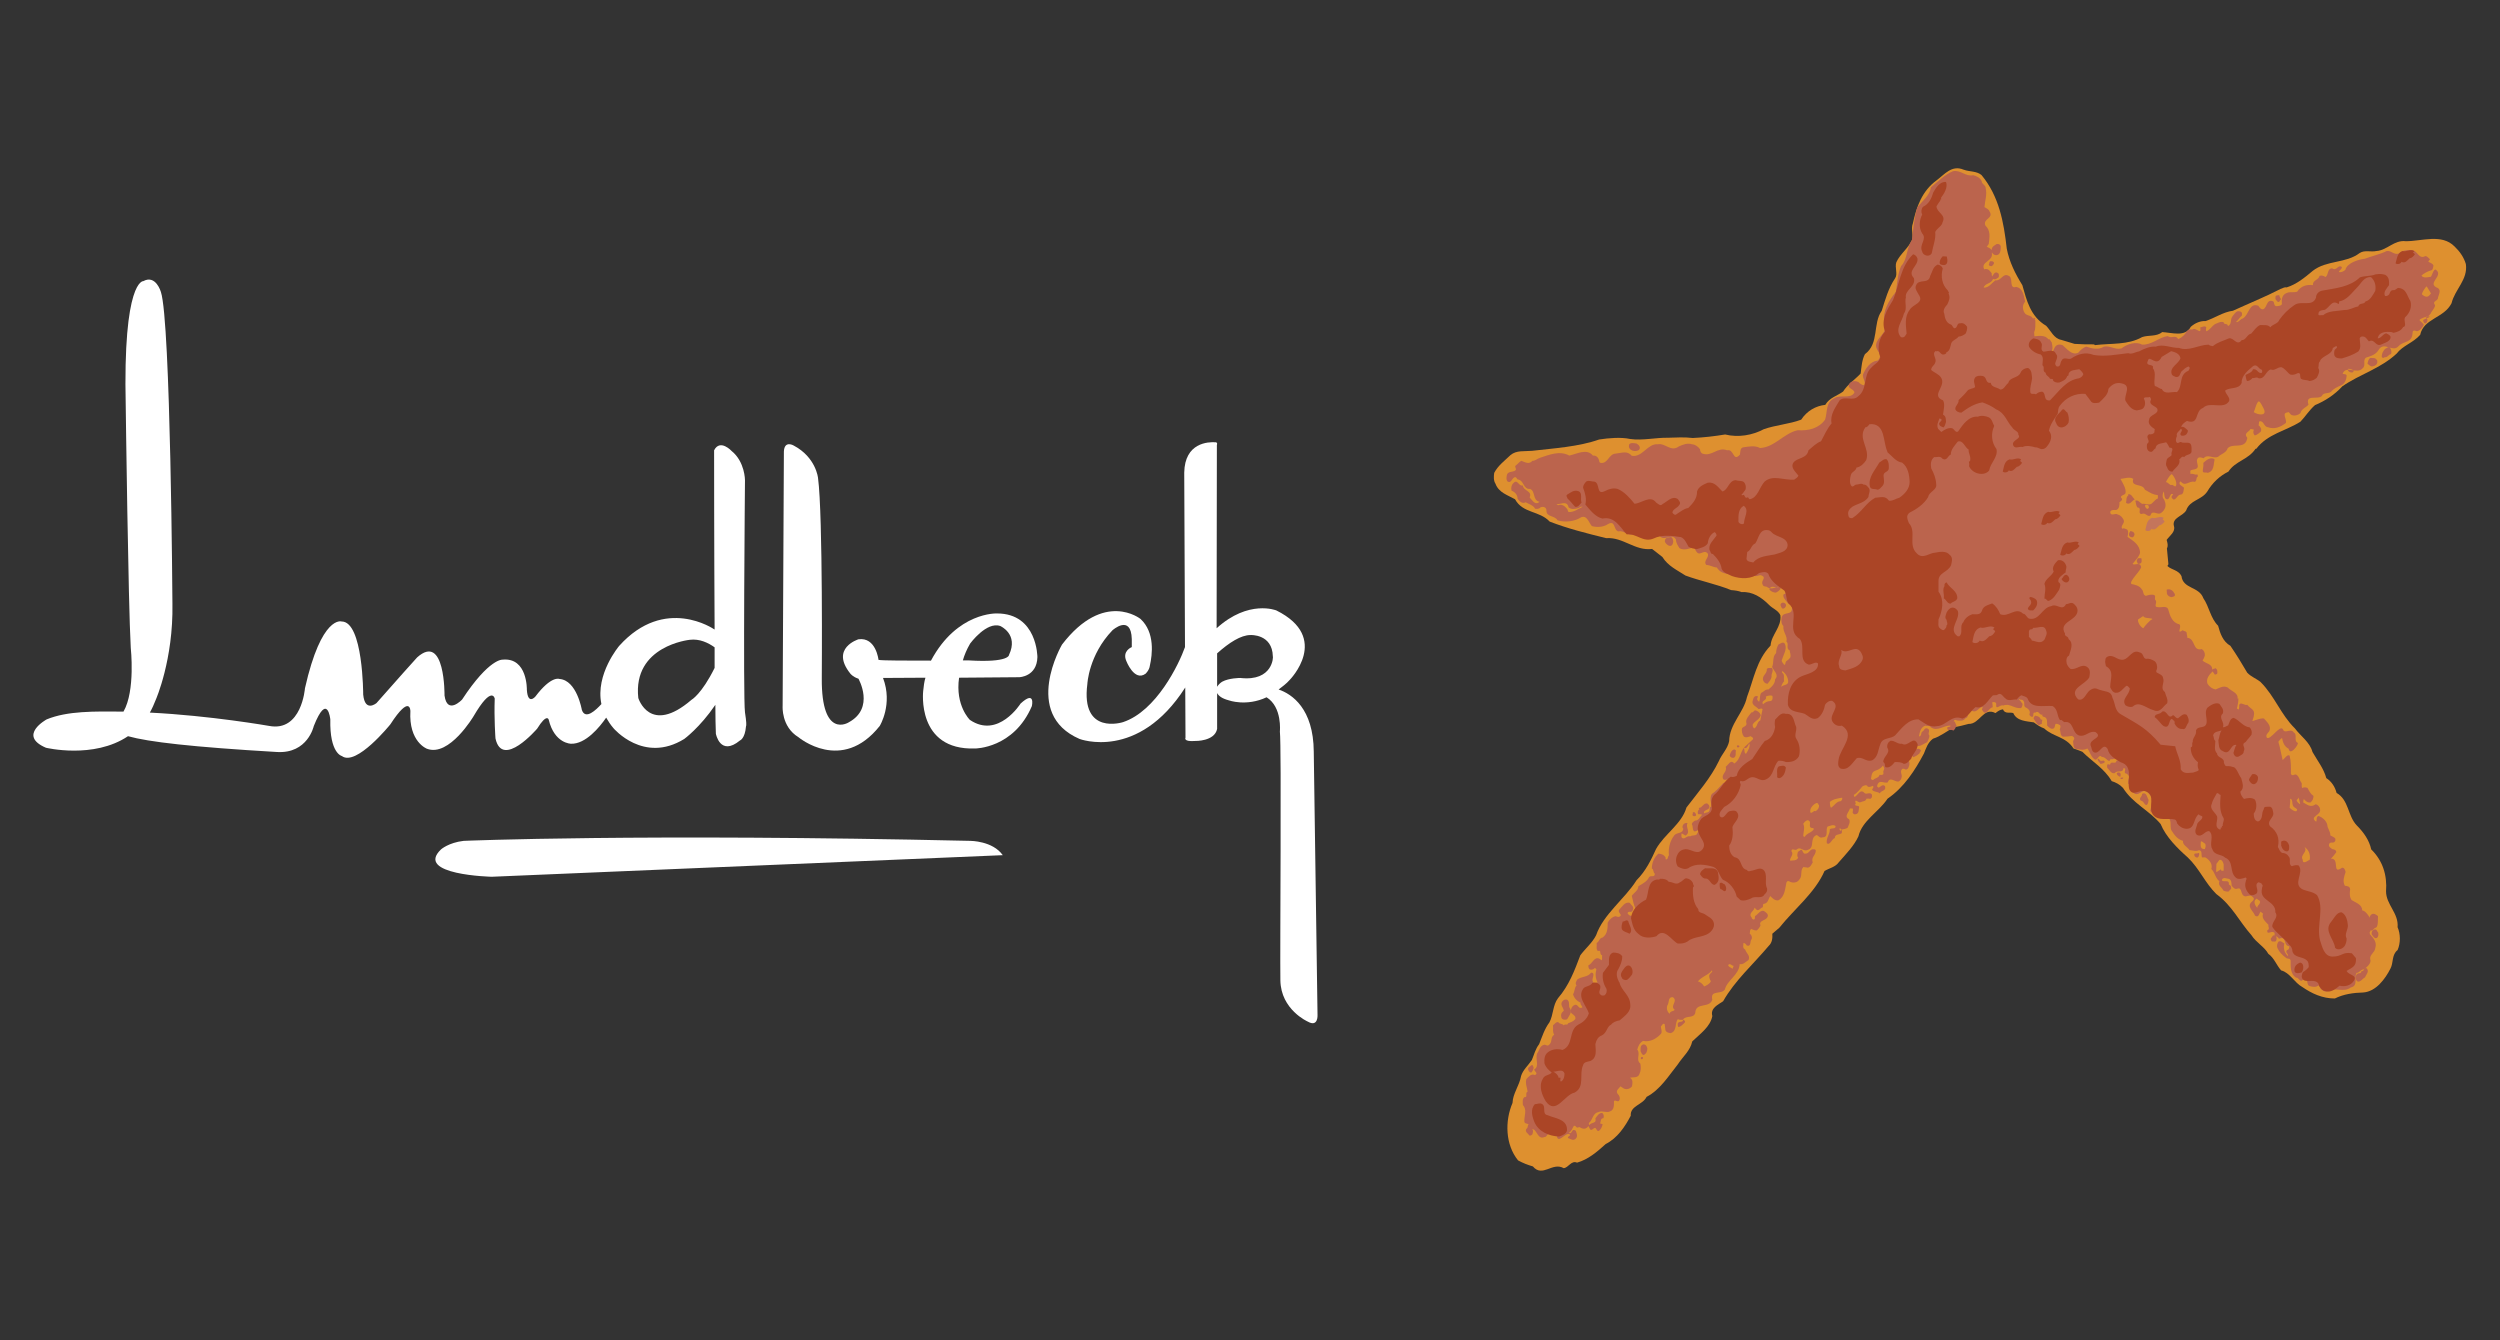 <svg enable-background="new 0 0 996 534" viewBox="0 0 996 534" xmlns="http://www.w3.org/2000/svg"><rect x="0" y="0" width="996" height="534" fill="#333333" stroke="none"/><g fill="#fff"><path d="m406.1 269.8s7-.2 7.2-8c0 0 0-17.4-16.1-17.4 0 0-15.9-.7-26.3 18.8-9.2 0-19.4 0-20.9-.3 0 0-1-9.2-8-8.2 0 0-11.4 3.5-3.2 13.7 0 0 1 1.3 3.2 2 0 0 6.7 11.7-3.9 17.4 0 0-10.9 7-10.7-17.6 0 0 .5-64.9-1.5-79.8 0 0-.8-8.2-9.7-12.9 0 0-3.7-2.2-3.9 2.4l-.5 101.4s-.6 8.2 6.3 12.4c0 0 17.3 14.6 32.4-4.5 0 0 5.3-8.6 1.3-19.1l16.9-.1c-.5 1.6-.7 3.4-.9 5.3 0 0-2.8 23.7 20.7 22.9 0 0 15.4 0 22.6-16.9 0 0 1.5-6.5-4.5-1 0 0-8.9 14.2-20.2 6.5 0 0-5.9-5.7-4.3-16.8zm-19.6-13.4s6.5-8.9 12-7c0 0 7.4 3.2 3.5 11.5 0 0 .2 3.2-16.1 2.2 0 0-.9 0-2.3 0 .6-2.1 1.5-4.3 2.9-6.7z"/><path d="m484.3 176.2c-2.9-.2-12.3.1-12.5 12.1l.3 69.5c-2.4 6.8-11.4 25.5-24.7 29.9 0 0-16.9 5.5-14.2-15.2 0 0 .5-11.5 10-21.4 0 0 7.4-6.6 7.7 3.5v3.2s-3.9 1.5-2.2 5.5c0 0 3.2 8.4 7.7 5.1 0 0 1.5-1.4 1.7-3.2 1-4.4 2.1-13.2-3.7-18.6 0 0-14.5-11.7-31.3 10.2 0 0-16.1 27.6 7 37.6 0 0 23.3 8.9 42.1-20.5l.1 20s-1 1.7 3.9 1.3c0 0 7.7.2 8.7-4.8v-14.3c.6 1.2 2 2.2 4.6 2.9 0 0 7 2.6 15.1-1.2 6.3 3.9 5.3 13.6 5.3 13.6.7 6.5 0 87.5.2 99.2s10.9 16.4 10.9 16.4c4.2 2.4 3.9-2.6 3.9-2.6l-1.5-104.9c-.1-17.2-8.7-23-14-24.8 1.3-1 3.1-2.3 4.4-3.8 0 0 16.6-16.8-5.3-27.7 0 0-11-4.5-23.8 7.1l.1-73c.4-1.1-.5-1.1-.5-1.1zm9.8 93.9s-4.5 0-7.2 1.5c-.8.5-1.5 1.2-2 2v-13.3c4.8-4.3 9.5-7.3 13.3-7.3 0 0 8.7-.5 8.9 8.5.2-.1.2 10.1-13 8.6z"/><path d="m296.8 283.8c-.8-5.9 0-92.5 0-92.5s0-7.3-5.3-11.6c0 0-4.6-5-7-.3 0 0 0 38.5.2 71.4l-.2-.1s-19.6-13.6-37.8 6.6c0 0-9.6 11.3-7.1 23.2-2.1 2.3-6.4 6.5-7.8 2.3 0 0-2-11.8-8.9-12.3 0 0-3.2-1.5-9.6 7 0 0-3 3.6-3.4-2.7 0 0 .3-12.9-9.6-12 0 0-5.3-.7-16.2 15.9 0 0-5.9 6.3-7-1.6 0 0 .3-25.2-10.9-15.2 0 0-9.3 10.3-16.2 18.2 0 0-4.6 3.9-5.3-3.4 0 0 0-29.1-8.6-29.1 0 0-8-2.7-14.6 26.6 0 0-1.3 17.5-14.3 15 0 0-23.3-4.1-47.5-5.3.9-1.6 1.7-3.4 2.4-5.2 0 0 7-15.9 6.6-38.2 0 0-.7-112.6-4.6-124.2 0 0-2-7-7-4.3 0 0-8.2-.7-7 50 0 0 1 78.5 2 96.1 0 0 1.9 17.1-2.9 25.4-11.7-.1-22.3-.3-30.6 3.1 0 0-11.7 6.4-.3 11.3 0 0 19 4.6 32.7-4.6 8.2 2.3 25.4 4.3 59.4 6.3 12.2.7 14.6-10.3 14.6-10.3 5.5-13.8 6.6-2.7 6.6-2.7-.3 13.6 4.6 14.6 4.6 14.6 5.7 4.3 19.3-12.6 19.3-12.6 8-12.3 8-5.3 8-5.3-.7 12.3 6.6 15 6.6 15 8.9 3.4 18.6-13 18.6-13 7.3-12.5 8.4-7 8.4-7-.3 7.9.3 15.9.3 15.9 2.7 12.3 16.6-3.9 16.6-3.9 3.9-6.3 4.6-3.6 4.6-3.6 2.3 9.6 8.9 9.6 8.9 9.6 5.8.2 11.4-6.6 14-10.4.8 1.4 1.7 2.8 2.9 4.2 0 0 12 14.3 28.2 4.3 0 0 6.2-4.5 12.4-13.6 0 4.8.1 8.7.2 11.5 0 0 1.7 9.2 9.6 2.7 0 0 2-.7 2.4-5.6.2-.3.2-1.8-.4-5.6zm-21.3-5c-16.6 14.3-21.2-.7-21.2-.7-2.3-20.9 20.5-23.2 20.5-23.2 3.9-.5 7.4 1.2 9.9 3v8.2c-5.2 10.5-9.2 12.7-9.2 12.7z"/><path d="m184.7 335s70.3-3 201.9 0c0 0 8.9 0 12.9 5.7 0 0-48 2-203.6 8.6 0 0-30.9-.7-20.2-10.9 0 0 3-2.7 9-3.4z"/></g><path d="m789.4 69.7c7 8.4 8.9 18.7 10.1 29.4 1 5.2 3.4 10 6.2 14.5 1.7 6 3.2 12.5 9.5 16.2 1.9 2 3.1 5.1 6 5.6l5.3 1.6c2.9.2 5 .2 7.8.2l.3.3c6.5-.8 13.2 0 18.8-3.2 2.6-.9 5.8-.1 8-2 3.9.2 9.2 2.1 11.4-2.1 1.7-1.5 3.8-2.4 5.9-2.3 3.7-1.2 7-3.6 10.9-4.1 6.3-2.9 12.8-5.5 19-8.7.8-.2 1.4-.8 2.4-.6 3.9-1.2 7.2-3.9 10.4-6.6 5.5-4.3 13.2-2.9 18.7-7.1 2-1.3 4.4-.3 6.7-.8 4.3-.3 7-4.5 11.7-3.9 6.4 0 14.3-3.1 19.4 2.1 2.1 2 3.7 4.3 4.5 7 .9 6.2-4.4 10.1-5.7 15.6-3 6-11.1 6-12.5 12.6-2.8 3.2-7 4.3-9.4 7.5-6.5 6-14.5 8.1-21.6 13-3.1 3.4-7 5.9-10.9 7.5-2.3 2-3.7 4.4-5.8 6.6-5.8 3.7-13 4.8-17.6 10.8h-.3c-2.9 4.4-8 4.8-10.8 9.1-3.5 1.7-6.4 4.5-8.4 7.9-2.3 3.5-7 3.4-8.4 7.5-1.3 2.4-5.8 2.9-4.9 6.3.7 2.3-1.7 3.8-2.9 5.5.3 1.2.7 2.2.1 3.4l.6 6.3c-.1.3-.5.5-.3.8 1.7 1.5 4.3 1.5 5.5 3.9.6 5.2 7 4.1 8.7 8.8 2.4 3.5 2.8 7.9 5.9 11 .8 3 1.9 6.3 4.9 8 2.4 3.5 4.6 7.1 6.7 10.7 1.6 1.7 3.6 2.3 5.3 3.7 5.7 5.7 8 12.9 13.7 18.5 2.2 3 6 5.5 7 9.4 2 3.5 4.5 6.6 5.5 10.4 2.2 1.4 3.5 3.6 4.1 5.9 4.9 2.8 4.4 9.1 8 12.9 2.9 2.9 5 6 5.8 9.6 4.6 4.5 6.4 10.3 5.9 16.7 0 5.3 5.1 8.7 4.6 14.3 1.2 2.7 1.2 6.4 0 9.1-2.4 1.9-1.6 5-2.8 7.3-2.1 4.2-5.8 9.2-10.8 9.6-4.1.1-8 .7-11.4 2.4-5 0-9.2-2-13-4.6-3.1-1.7-4.9-5.7-8.4-6.6-1.9-2.1-2.7-4.9-5.1-6.6-1.6-2.9-4.9-4.5-6.7-7.4-4.9-5.5-7.7-11.8-14-16.4-4.5-4.4-6.7-10.1-11.4-14.6-4.2-3.7-8.7-8.2-10.8-13.3-4.6-5.5-11.1-8.2-15-14.4-1.3-1.4-2.9-2.2-4.5-2.7-2.8-4.9-7.9-7.9-11.7-11.7-1.2-.5-2.3-.9-3.5-1.3-3.1-4.8-8.1-4.6-11.7-8-1.5-.5-2.8-1.4-4.1-2.4-3-.5-6.8-.5-8.2-3.7-1.2-.5-3.4.5-4.1-1.5-1.2.1-2.1.8-3 1.5-4.8-2.6-6.3 4.5-10.7 4.3-1.9.5-3.7 1-5.7 1.3-2.9 1.5-5.5 3.7-8.5 4.6-2.1 1.6-2.7 3.7-3.6 5.9-3.5 6.6-7.9 13.5-14.5 18-3.5 5.3-10.1 8.7-11.6 15-1.7 3.7-4.9 7-7.8 10.3-1.4 2-3.7 2.3-5.7 3.5-3.8 8.7-12 15.1-18 22.6l-2.8 2.4c.1 1.6 0 3.5-1.4 4.8-6.3 7.5-13.5 13.8-18.2 22.1-2 1.4-5.2 2.7-4.3 5.9-.8 4.3-4.9 7.1-8 10.1-.8 3.7-3.7 6-5.8 9.2-3.6 4.5-7 10.1-12.4 12.9-1.5 3.2-6.6 3.5-6.3 7.5-2.3 4.4-5.3 8.9-10 11.3-3.5 3.2-7.1 6.2-11.4 7.4-2.3-1-3.4 2-5.3 2.2-4.6-2.6-8.4 3.9-12.3-.7-2.1-.6-4.1-1.4-5.9-2.4-5.1-6.3-5.3-15.7-2.2-22.9.1-3.7 2.7-6.8 3.4-10.7.7-2.4 2.9-4.3 4.3-6.4.9-2.1 1.4-4.4 2.9-6.3 1.2-3 2.1-6 4.1-8.7 1.6-3 1.3-6.8 3.4-9.6 4.4-5.1 6.6-11 8.9-17.1 2-2.7 4.8-5 6.3-8 2.9-8.4 11.4-14.4 16.1-21.9 3.7-3.7 5.8-8.1 7.8-12.5 3.4-6 10.2-9.9 12.1-16.5 4.5-5.9 9.7-11.8 12.9-18.5 1.2-2.8 3.5-4.9 4.1-7.9.1-6.8 5.8-11.4 7.1-17.6 2.7-7.1 3.8-14.7 9.4-20.5.3-4.4 4.5-7.4 3.9-12.1-.9-2-3.1-2.6-4.6-4.2-2.9-2.9-6.5-5.3-10.8-5-1.3-.5-2.7-.7-4.2-.8-5.9-2.4-12.2-3.6-18.2-5.8-3.2-2.1-7-3.8-9.2-7.4l-4.1-3.2c-6.8.9-11.5-4.8-18.3-4.3-7.7-1.9-15.3-3.8-22.5-6.6-4.1-4.4-10.7-3.2-13.8-8.9-2.8-1.6-6.5-2.6-7.8-6.2-.8-1.2-.7-2.9-.5-4.3 1.5-2.9 4.1-4.8 6.5-7.1 2.4-2 5.5-1.4 8.6-1.7 8.7-1 18.5-1.6 26.7-4.5 3.9-.6 8.7-1 12.4-.2 4.8.7 10.3-.6 15-.5 3.4-.1 6.6-.3 9.9.1 4.4-.2 8.7-.7 12.9-1.4 5.3 1.3 10.9.3 15.4-2.1 4.8-1.7 10.1-2 14.9-3.8 2.3-3.5 5.8-5.5 9.6-5.9 1.7-2.9 4.6-3.5 7.1-5.3 1.7-2.8 4.9-4.9 7-7.2.3-2.4.5-5.5 1.7-7.7 5.8-4.3 3-12.1 6.7-17.3 1.4-4.4 2.6-8.9 5.3-12.9 1.2-1.7-.2-4.3.5-6.4 1.5-3.4 5.1-5.8 6.4-9.3.3-2-.6-4.2.2-6.2 1.4-6.5 3.6-12.9 9.5-17.2 3.1-2.3 6-6.2 10.7-4.2 2.5.9 5.1.5 7.1 2.1z" fill="#de902f"/><path d="m624.7 453.4c-.3-.9 1.5-.8.5-1.6-1.9-.5-4.6 4.5-5.1.2-1-.6-2-.2-2.9-.5-.8.2-.9 1.5-1.9 1.5-2.8 1.2-2.9-3.1-4.9-3.2.6.5.3 1.5.1 2.1-.2.3-.6.6-1.2.5-.5-.9-1.9-1.4-1.2-2.7.8-.3.3-1.3.9-1.6-.3-.7-1.6-.2-1.7-1.3-.1-2.4 1.2-4.6-.6-6.6 0-1.2-.3-2.3.6-3.1 1.6.2.1-1.7 1.3-2.2-.2-1.6-1-3.2-.5-5 .9-.9 1.9-2.3 3.4-1.6 1.5-.6-.2-1.5-.3-2.2 2.3-1.4.3-4.1 1.2-6.4.9-1.3 1-3.1 2.9-3.5.5 0 1 .5 1.5.3 2-1.2.6-3.1 2.4-4.3-.8-1.2-.3-2.4-.5-3.7.7-.6 1.2-1.4 2.1-1.3.5.9 1.6.5 2.2 1.3.6-.8 1.5.2 1.7-.8 1.2-.5 2.1-.7 2.9-1.7.5-2-2.7-1.9-1.7-3.8.2-.9.7-1.6 1.6-1.9 1.2-.2 1.4 1.6 2.4 1.2 1.4 0-.6-1.2-.2-2-1.5-.7-2.6-1.9-3-3.4.7-1 .5-2.6 1.4-3.5-.7-.9-.1-1.6.3-2.4 1.9-1.3 4.1-.8 5.5-2.7.5 0 .7.1.9.5.2 1.3-.9 2.3 0 3.4 0 .3-.1.7.1 1 .6-.2.9-1.2 1.6-1-.9-1.6-1-3.4-.5-5.1 0-.2-.5-.9-.8-.5-.3.3-.9.6-1.6.5-.7-.2-.8-1-.8-1.7 1.7-.7 2.3-3.7 4.5-2.6l.8.6c.3-.6.1-1.3.2-2-1.3-.3-.1-2.3-1.7-1.7-.9-.8-.3-2.1-.5-3.2 1.2-.7 1-2 2.4-2.2 2-1.4 2-3.9 2-5.9.6-1.2 1.9-2.4 3.2-2.6.3.2.8.3 1.3.3 2-.9-1-1.7.2-3 1-1 2.2-3.2 4.1-2.6.6 1 1.9 1.5 1.2 2.9-.5 1.4-1.6 0-2.1 1.2.3.7 1.2 1.3 2 1 .9-.7 1.2-1.6 1.3-2.6-.8-1.6-1.2-3.5-1.6-5.3.8-1.2 2.7-2.2 2.6-3.8 1.6-1 3.5-1.9 4.2-3.5.7-1.2 2.3.3 2.4-1.5-.8-.5-.3-1.6-1.2-2.1 0-2.3.9-4.4 2.6-5.9 1.2 0 2.3.5 2.9 1.6 0 .2-.1.6.1.7 1 0 .6-1.2 1.2-1.6-.3-2.6.3-5.6 2-7.8.9-1.6 3.6-.6 3.7-2.9-.6-.5-.2-1.3.1-1.7.5-.5 1-.6 1.6-.5-.9 1.9 1.5 3.6-.8 5l-1.5-.9c-.2.3-.1 1-.1 1.5 1 1.5 2.1-.8 3.5-.3.9-.6 1.7-.1 2.6-.8.2-.7 1-1.2.5-1.7-.5.3-.9.6-1.6.5-.8-1-.3-1.9-.9-2.9.2-.7.7-1 1.3-1.4 1.3.2 2-1.5 2.8-2.3-.6-.5-1.6.2-1.7-.6-.1-.7.1-1.2.6-1.6-.7-.8.6-.5.8-.9.7-.6 1.3-1.6 2.4-1.4.5.5 1 .8.8 1.6-.3 1.2-2.6.9-2.1 2.4.7-.6 1.7-.1 2.2-1.2 0-.6 0-1.5.6-1.5h.1c0-1.5-.8-3.6.2-5.1 1.5-.9 2.9-2.6 4.1-3.8.8-1.4 2.3 0 2.9-1.7v-.3c-.7-.2-1.6.5-2.4 0-1.2-2 1.7-2.9.9-5 .9-.6 2.1-3.2 3.4-1.3 2.9-1.9 2.2-5.3 4.9-7.3l2.6-2.4c.2-.8-.6-.8-.9-1.2-.8.2-2 .8-2.8.1-.6-.9-1-2.2-.6-3.4.7-.6 1.7-.7 1.7-1.7-.6-1.7.9-3.1 2-4.5.7.2.9-.7 1.4-.8 1 .1 2 .9 2.3 2-.7 1.9-2.3 2.1-3.2 3.6-.1.6 0 1.2.6 1.6 1.4-.8 1-2.6 2.4-3.2l.9-4.5c-.6-.5-.9 0-1.6 0-.8-1-2.7-1.5-2.4-3.1.3-.8.3-1.9 1.4-2.1.3 0 .6 0 .8.3-.5.6-.5 1.2.1 1.7l.3.3c.6-1.2.1-2.6.9-3.6.9-.3 1.6-1.5 2.8-1.3 1.3-1 2.7-2.3 2.7-4.1 1.7-1.7-.6-3.4-1.2-4.9.8-1.7 0-4.1 1.6-5.5 0-1.2.3-2.3.9-3.4.7-.3 1.9-1.4 2.6-.3 1 2.1-.6 4.4-1.2 6.4-.3.8.6 1.3.9 2 .8-.1.3-1.2.9-1.5.7-.5 1.2-.9 1.6-1.6.2-1.2-.2-1.6-.3-2.7-1.7-.7-.1-2.6-1.3-3.5.6-2.2-1.5-3.7-1.2-6.2-.9-.8-.9-2.2-.7-3.4.6-2.6 4.4-.6 4.1-3.8.3-1.5-1.4-1.3-2-2.4-.7-.9-1.6-1.7-1.4-2.9.2-.3 1.3-.3.8-.9.1-.9-.8-1.4-1.2-2.1-2.1-.8-3.8 1.4-5.9.1-.6-.6-1.7 0-2-1.2-.8-1.5 1.7-2.6-.3-3.5-1-.6-2.6 1-3.4-.3-.9-.7-1.5.3-2.2.8-1.3-.6-2.6.5-3.7 0-2.7-1.6-6.6-.3-8.6-3.7-1.5-.1-2.7-1-4.2-1-1.4-1.6 1.2-2.9.6-4.5-1.4-1.9-3 .9-4.3-.5-.6-.6-.7-1.4-1.3-2-1.7.3-3.8 1.4-5.7.3-.6-1-1.4-2.1-1.4-3.4-1.5-3.1-5.2 1.5-6.8-2.1-2.1-.7-3.2 2-5.5 1.4-1.6-.7-2.7-2.3-4.9-1.4-2.1.6-3.5-1.7-5.8-1.2-2-.6-1-4.6-4.1-2.9-1.7 1.2-4.3 1.4-6.4.8-1.2-1.3-1.9-4.5-4.3-3.5-2.6 1.7-6.4 2.1-9.4 1.2-1-2-4.5-1.2-4.4-3.9 0-1.3-1.2-1.7-2.3-1.3-.6.7-1.4.7-2.2.6-.7-1.4-2.6-1.9-3.8-2.6-1.3.8-2.6-.5-3.2-1.4 0-1.5-1-2.7-2.4-3.2-.3-1-.1-2.2.7-3 1.7-1.9 2.1 1.4 3.8.9.2 2.3 3.9 2.1 2.7 4.8 1 1 2 3 3.6 2l.3-.3c-2.8-.6-1.5-4.2-3.7-5.1-2.9.2-2.3-3.5-5-3.8-.3-.3-.6-1.2-1.3-.8-1 .5-1.3 2.4-2.6 1.7-.8-.7-.5-2-.3-2.9.6-1.2 2-.9 3-1.4 1.2-.5 0-1.4.3-2 .9-.6 1.4-1.5 2.4-2 1.5.5 3 1.6 4.4 0 1.2 0 2-.9 3-1.2 3.7-1.2 7.8-3 11.7-.9 2.9-.6 7-3 9.4 0 1.3-.1 2.1.7 2.4 1.7.2.3 0 1 .6 1.2 3.1.5 3.2-3.6 6.2-3.7 2.3-.2 4.5-1.3 6.3.9 4.3.7 6.2-4.9 10.3-4.6 3.1-.6 5.2 3.2 8.4.9 1.6-.8 3.6-1.5 5.3-.9 1.3.1 2.4.9 3.2 2 0 .7.3 1.4.9 1.7 3.9 1.4 5.9-2.8 9.9-1.3 2.8-.7 2.3 4.9 5.1 1.7.2-1.2 0-2.7 1.4-2.9 2.2-.3 4.6-.8 6.6.3 5.8-.3 9.5-5.9 15-7.1 4.3.3 8.4-.7 10.9-4.2 1-2.9.1-7 3.8-8.6 2.3-1.5 6.4.5 7.9-2.2-.1-1.5-3-1.5-2.1-3.4.8-1.3 2.3-1.4 3.7-.8.6.7 1.4 1.2 2.3 1.3.8-1.4-.8-2.7-.5-4.3 1-2.3 2.9-5.3 5.8-5.5.8-.6 1.3-1.9.8-2.9-.8-1.2-1.7-2.4-1.3-3.9.7-2.9 4.8-4.5 3.2-8.1-.8-4.8 1.7-8.9 4.6-12.5.6-3.5.7-7.2 2.1-10.3 2.7-2.9 2-7.2 4.3-10.3.5-4.3.9-8.9 2.1-13 2.1-2.7 5-4.8 5.5-8.1 2.8-2.3 5.6-5.1 8.8-6.4 3-.6 5.1 2.3 8 1.6 1.3.3 2.8 1 3.4 2.4 0 1.2 1.6 1.5 1.6 2.8.6 2.6-.3 5-.5 7.5.7.5 1.7.8 2 1.7 1.9 2.9-2.9 2.9-1.6 5.7 2.2 2 1.6 4.8 1.3 7.4-.5.2-.3.7-.8 1 .7.3 1.4.6 2 1.3 0-1.4 1-1.7 2-2.4.8-.1 1.4.2 1.6.9 0 1.2 0 2.4-.8 3.2-.7.5-1.4.5-2.1 0-.5-.2-.2-.7-.7-.6.9 3.4-4.6 3.5-3 6.6 1.6-.5 2.2.6 3 1.6 0 .3-.1.8.2 1.2.5-.7 1-2 2.1-1.4.8.3.5 1.4.5 1.7-.6.5-1.4 1.2-2.3.7-.6 2.1-3.2 1.6-3.7 3.5 2 .1 3.1-1.7 4.6-2.9 2.6.3 3-3.4 5.7-1.6 1.4 1-.2 5.1 2.6 4.2 2.8.5 3.1 3.6 3.6 5.9-1.2 1.3-1 3-.3 4.3.8 1.5 2.7.9 3.4 2.4 1.9-.6.1 0 1 .8-.1 1.6.2 3.2-.5 4.6l.1 1.7c1.7-.2 4.3-.6 5.6 1.2.7-.3.8.8 1.3 1.2.1 1 .6 2.1.1 3.2-.6 1.4-3.1 1.3-2.4 2.9 3.8.1 2-6.5 6.6-5 1.7 1.4 3.8 4.3 6.3 3 .8-1 2-2.1 3.2-2.4 2.2.8 4.9 1.4 7 0 2.6-.5 4.4 1.4 7 .7 2.2-1.7 5.7-2.9 8.2-1.5 3.9.2 6.6-2.9 10.2-3.4 1.6 1.2 3.1-.7 4.2 1.2 3.9-1.7 2.7-4.3 5.6-3.8 1.5-1.2 3.7 2.6 3.2-.9.8 0 1.7-.8 2.4 0-.2.5-.2 1.2 0 1.6 1.5-.6 2.1-2 3.5-2.9 1-.3 2.1-1.2 3.4-.7.1 1.2 1.6.2 1.7 1.5 1.6-.6.9-2.6 1.7-3.7.7-.8 1.2-1.9 2.2-2.2.8-.1 1.9.2 1.7 1.2v.5c-.9.7-1.5 1.9-2.4 2.6 1 .3 1.7-1.2 2.7-1.4 2.6-1.4 2.4-6.4 6.2-5.1.5.7 1 1.6 2 1.4 1.6-.7 1.2-4.1 3.8-3.2.8.3.2 2.1 1.6 2 .7-.2 1.5 0 2-.8-.2-1.9 0-3.8 2-4.5 1.4-.6 2.6 0 4.1-.5 1.5-2.3 3.8-2.9 6.3-2.6-.3-2 2.3-2 2.6-3.7.8-.3 1.7 0 2.4.5 1.3-1 .6-3.4 2.6-3.5 1.9 1.3 2.3-1.7 3.9-.5.1.8-1 1.2-1.2 2 .8.2 1.9-.2 2.6-.9.6-2.6 4.9-4.1 7.7-4.4 3.2-1.2 5.9-1.7 8.8-3.1 1.9-.2 2.9 1.7 4.8 1 1.4-1.3 3.2-1.4 5.2-1.3 2.2 0 2.7 3.7 5.2 2.4.7-.3 1.4.7 2 1.2l-.7.9c.7.6 1.7.6 2.1 1.6-.2.7-.1 1.9-1.2 2-.9.2-2.8 1.2-3.6 2 .8 1.2 2.6.6 3.7.5.5-.3 1-3.1 2-2.9 3.5 2.6-4.1 5.5.9 7.4 1.3.9.3 2.6 0 3.7.2 1.4-2.4 1.4-1.3 2.9.6.7-1.3 2.6-1.6 3.5-.6.8-1.2 1.4-2.1 1.7 1 .3 1 1.4.3 2.1-.1.2-.5.1-.7.1-.3-.3-.5-.8-.5-1.3.1-.2 2.6-1 2.6-1.4-.7-.3-3.6.7-4.1 1.4.3.6 1.9 1.5 1.7 2-.1.3-1.2 2.1-2.4 2.4-.7.3-1.5-.8-2 .3-.1 4.9-3.5 3.2-5.9 6-2.3 2-5.2-1.9-7.4.8-1.2 2.3-3.2 2.8-5.3 3.5-1.4 1 .1 3.1-1.3 4.2-2.3 2.7-6.6-1.4-8 2.2.6.3 1.6 0 1.6.9-.1 1.4-.7 3-2.1 3.7-1.5.6-3.1 1.3-4.1 2.6-1.2.9-3 .1-3.7 1.7-1.6 1.6-6.7-.9-5.3 3.4-.9 1.2-2.8 1.6-3.2 3.4-.9.8-2.2 1.2-3.4.8-.5-.1-.8-.8-1.3-1.2-.6.2-1.3.1-1.6.8-.1 1.3.8 2.3.5 3.5-2 1.6-4.5 2.7-7.2 1.7-1.6-.1-1.6-2.8-3.4-2.3-.3.6 0 .9-.3 1.5.7.6 1.4 1.5.9 2.6-.7.6-1.5 1.3-2.4 1.5-.6-.6-.8-1.5-.3-2.3-.5-.1-.9-.3-1.4-.3-.3 1-2.6 1.6-1.6 3.1.7.5 0 1.2 0 1.7-1.5 3.1-5.5.8-7.5 2.9-.6 1.9-2.6 2.2-3.8 3.4-2 .9-4.2-1.3-5.8.6-.6-.2-1.4-.6-2.1-.2-1.7 1.5 1.4 3.9-1.5 4.6-.6.2-1.3.1-1.7.6l.1 1.3c.9-.5 1.7.5 2.7.1.2.2.2.6.2.9-.9.5-.2 1.6-1.2 2.1-2.2-.7-3.8 2.2-5.6-.2-.6.3-.6.8-.3 1.3l1.6 1.2c-.2 1 0 2.8-1.6 2.8-1.2.2-2 3.2-3.2 1.3-.8-.8 1.5-1.6-.2-1.6-.8.6-.8 2.7-2.2 2-.8-.8-.6-2.1-.8-3-.5.7-.7 1.9-.3 2.7.8 1 1.2 2.6.8 3.8-.3.8-.9 1.6-1.7 2.1-1.3 1-3.5-1.5-4.1.9-1.2 1-2-1.3-3.5-.5-2-.1.3-2.4-1.7-2.6-.7-.7-.6-1.9-.9-2.7 1.5-.6 2.1 1.7 3.4 1.2.7.1 2 .5 2.9.1.9-.6 1.7-1.9 2.7-2.2v-1.3c-2.2-.3-2.9-.9-5.2-2.2-.9-2.7-5.7-.8-4.6-4.3-1.5-1-3.5-.1-5.1 0 .7 1.4 2.4 3.8 2 5.7-.3.9-2.8.9-1.4 2.2.2.7-.5.9-.8 1.3h-.2c0 1 .1 2.7-1.3 3.2-.9 0-2-.2-2.4.8.2 2 2.1.2 3 1 1.2.3 1.9 1.2 2.4 2.2.5 1.4-1.5 2.3-.6 3.5.6-.5 1.4.1 2 .3.6.9.3 1.9.1 2.9 2.3 1.6 5 3.2 5 6.4-.2.8-.9 1.9-1.6 2.7l-1.4 1.7c.9.7 2.8-.9 3.4 1 .5 1.2-5.1 6-3.8 7 1.5.3 3.1.6 4.1 2.1.8.7.3 2.2 1.6 2.6 1-.3 2.2-.7 3.4-.3.8.8-.3 1.4.6 2.2.5.9-1 2.6.8 2.6 1.3.3 3.8-.9 4.2 1.2.6 2.2 1.6 5.1 4.3 5.6 1.3.9-1.4 4.3 1.4 2.4.6.5 1.6.3 1.6 1.3 0 .7.3 1 .2 1.7 3.4.3 2 5.5 5.8 4.5.9.6 1.3 1.5 1.2 2.6-.2.7-.5 1.4-.9 2 1.2 1.2 4.1 1.3 3.8 3.7.3-.6.9-.3 1.3-.7.9.5.9 1.5.7 2.3-.3.1-.6.3-.9.3l-.9-1.3c-1.3 1.3-2.8 2.9-2 5 .8 1.2 2 2 3.2 2.2 1.5-.6 3-1.7 4.8-.8 1.5 1.6 4.4 2.1 3.9 4.6.9-1.7-.1 4.1-.3 3.7l.7.5c.6-.6 0-1.6.5-2.2.7-.7 2.1.7 3 .3 1.7 2.2 3.8 1.5 2.1 6.3-.7.7 3.4-1.3 4.6-.8 1.2 1.4 3 2.9 2.1 5-.6.8-1.6 1.5-1 2.6 1.4 1.2 5.1-5.2 6.4-3.4.7 2.2 3.1-.6 4.3 1.3 1.7.9-.2 3.4 1.7 4.2.1 1-3.2 5.3-3.7 2.3-1.7-.8-2.4-2.7-2.6-4.2-.5-.1-1.2 1.2-1.5 1.4.8 2.8 1 4.4 1.7 7.3.6-.3 2-2.6 2.8-1.7.6 2.3.5 4.6.5 7.2.5 1.2 1.5 0 2.1.3 1.3.8 1.3 2.3 2.2 3.4.1.7-.2 1.5.3 2 .5-.5 1.4-.3 2-.1.7 1.3 1.2 2.4 2.4 3.2 0 .9-.3 1.9-1.2 2.6-1.2.2-2-.6-2.6-1.3-.3.1-.2.9-.3 1.3 1.4.7 2.9 2.3 5 .7.8.3 1.6.9 1.7 2 .7 2.4-4.6 2.9-1.5 5 .3-.8-.1-2 .9-2.3 1.6.5 3.1 1.9 3.5 3.5 0 1.4 1.3 2.6 1.2 4.2.7.5 1.5.6 2 1.3.2.9-.2 1.6-1.2 1.6-.6-.1-1.2.1-1.3.7-.3 1 .8 1.5 1.3 1.9.7.1 1.5.3 1.6 1.2-.6.8-1.4 1.9-2.2 2.6 3.8-.2.2 6.6 4.5 3.6 1 0 1.2 1 1.4 1.7-.6 1.9-1.3 3.6-.3 5.5.9.1 2.1.2 2.1 1.5-.2 1.5-.3 2.9.6 4.2 1.5 1 4.2 1.7 4.2 4.1 1.2.2 2.1 1.5 2.7 2.4.1 2 .3-3 3.6-.1-.1 1.3.2 3.9-.8 4.6-.8-.1-1.4 1.7-2.1 1-.3 1.2-.6.3-.3 1.6 1.4 1.6 2.9 3.2 2.1 5.6-.2 1.7-2.3 2.6-2 4.3.6 1.7-1.2 3-2.4 4.1-1.3-.1-1.9 1.4-3 1.4-1.2 1.5.8 5.2-2.3 5.8-3 2.2-6.2-.2-9.3 1.4-1 .7-1.9-.3-2.7-.8l-.8-1.5c-1 1-2.6.7-3.8.3-1.3-.7-.1-3.2-2.3-2.9-.1.3-.3.6-.6.8-1 .3-1.4-1.4-2.4-1.2-2.3-1.6-2.1-4.4-2.1-6.7-.1-1-.9-.8-1.6-1-1.7-1.2-3.1-2.6-3.8-4.5-.1-.8.1-1.5.5-2.1.8-.6 1.6.2 2.4.7-.5 1.9 0 3.7 1.4 5 .5-.8-1.4-1.5-.3-2.4.8-.2.8-.8.9-1.5-2.6-.1-.9-4.4-4.1-3-.3-.2-.8-1.2-1.3-.8.5.3.3 1.2.1 1.6-.3.6-1 .2-1.6.3-.3-.2-.6-.6-.5-1.2.3-.3.6-.8.9-1.2h.6c-.1-.2.3-1.3-.5-1.3-.9-.5-2.7 1.2-2.4-.8 1.3-.5.1-1.5.5-2.1-1.2-1.3-2.9-2.6-2.2-4.5l-1-.8c-.6.8-.7 2.6-2.2 1.6-.5-1.7-3.5-3.6-1.3-5.5.7-.6 1.3-1.3.3-2-.9-1-1.9-.1-3-.2-2-.5-.9-3.9-3.2-3-1 .3-1.6-.7-2.1-1.2-.1-1.6-.1-2.8-1.9-2.9-.7-.3-2-.3-2 .8.9.8 3-.6 2.8 1.6.5.3 1 .6.9 1.3.2.7-.8.8-.8 1.4-.8.3-1.6 0-2.3-.3-.5-1.3-2.3-1.9-1.6-3.7-1.7-1.4-1.7-3.4-3.2-4.9.6-1.9-.7-3.5-2.2-4.5-.3-.2-.9-.1-1.5-.1-.5-1.2.3-2.6-1.2-2.9-1.2.7-2.6 0-3.8 0-.8-1.3-2.8-2-2.6-3.7-2.2-.6-3.4-2.3-4.6-4.2-.9-1.7.7-4.9-2.3-5.2-.8 0-1.7.9-2.6.1-.8-1.7-2.9-1.2-3.5-2.7.5-2 .7-3.4.8-5.5-1.2-.6-1.7-2.3-3.1-2.4-1.4.1-2.3 1.7-3.8 1.2-.9-.8-2.6-1.4-1.9-3.1.2-.6-.5-.8-.8-.9-.1-1 0-1.9.5-2.7-.3-.6-.9-1.5-1.7-1.5-.7-.7.8-2-.7-2.1-.2 2.3-2.6.6-3.4 2-1.5.5-2.2-1.4-3-2-.2-.2-.1-.8-.1-1.2.3-.9 1.2.5 1.3-.6.6-1 2.3.5 2.4-1.2.3 0 .5.1.7-.3-1-1.3-1.9.2-3-.3-.1.3-.3.6-.6.8-1-.3-1.6-1.7-2.9-1.6-1.4-1.6-1.7 2.2-3.2.7-1.4-1.2-1.5-2.8-2.6-4.1-1.4.8-2.9.5-4.8.1-.8-.6-.7-1.4-.8-2.3-.5-1.3 1.5-1.7-.5-2.8-1.4.2-2.1.3-3.6.3-1.3-.6-.8-1.9-1.3-2.9.2-.5.5-1.3.1-1.7-.5-.3-1-.6-1.7-.5-.5.6-.1 1.5-1 1.9-1 .3-1.7-.6-2.4-1.2-.1-1.2.3-3.2-1.3-3.5-.5 0-.9-.6-.5-.9-1.4.5-1.4-1.9-2.9-.8-1.2-.2-.6 1-1 1.6-.6.3-1.3-.3-1.4-.9.7-1.4-.6-2.4-1.7-2.9-.7-.8 0-1.6-.6-2.4-.5-.9-1-.2-1.6-.8l-.3.3c.8.3.8.9 1.5 1.6 0 .6-.2 1.3-.6 1.7-2.9.3-4.5-2.1-7.1-1-1.2-.6-3.1 2.2-2.8-.6 0-.8-.9-.9-1.6-.7.1.6.2 1 .2 2-1.6.1-2.6 3.9-4.1 1.2-.5-.5.2-.8.1-1.3-1.6-.1-2.4 2.8-4.5 1.3-2.1.2-.5 2.6-2.4 3.2-.8 1.2-2.3 1-3.5.8-.1-.3-.5-.1-.7-.2l-.5.5c.8.1.7 1.2 1.2 1.7-.3.8-.6 1.6-1.3 2.1-.8-.8-2.6.5-2.4-1.2.2-.6 1.3 0 1.3-.8-2.7-.2-5.3 2.6-7.9.6-.5-.8-1.4-.3-2.1-.6-2 .6-2.3 2.9-2.6 4.3 1.2-.1.7-1.3 1.3-1.9.8-.2.8-1.6 2-1.3 1.7.7-.1 1.9.9 2.9 0 .9-.5 1.7-.9 2.6-1.5.6-2.8 2-4.5 1.4-1.2-.2-.8-2.8-2.1-1.2.3 1.3 2.3 1.2 1.6 2.7.7 0 1.3-.6 2-.1 1.2.5-.2 1.2 0 1.6-.8.7-1.6 1.3-2.6 1.6l-.8-1.2c-.3.7-1.2 1.3-1.7 1.9 1.3.5 1.2 2.3.7 3.2-.1.7-.9 1.3-1.6.8-.2-.2-.7-.1-.9-.1-1.2 1.2.1 2.2-.3 3.4-.1.8-.6 1.4-1.3 1.7-1.4.1-3.4-2.1-4.2.3-1.5.6-3.4-1.4-4.2 1.2-.2.5.2.7.5.9.8-.2 1.6-1.6 2.6-.6.6 2-1.5 1.6-2.1 2.9-.8-.8-2.4-.5-3-1.4-.1-.6 1-1 .2-1.6-.6.3-1.5.6-2 .3-.3-.9-1.4-.5-2.1-.1-.8 1-2.1 2.6-3.4 3.4 0 .3 0 .6.3.8 1.3-.6 2.2-3.4 3.9-1.6.7.9 2.2-.6 3 .7.1.7 0 1.5-.8 1.7-.3-.2-.9-.1-1.4-.1-.3 1.2-1.4.9-2.3 1.4-.8.3-1.3-.6-2-.6-.5.5.5 1.2-.3 1.6.6.8 1.2.1 1.7.8-.2 1.2 0 2.8-1.4 3-.6.2-1-.2-1.2-.7 0-.6.3-1.2 0-1.6h-1.1c-.2 1.3-2.6 3.2-.3 4.3.6 1.2-.2 2.3-.6 3.4-.9.5-1.4.5-2.4.7.2.3.1.9.1 1.4-.8.8-2.8.2-2.8 2-1.2.3-2 3.2-3.2 2-.3-2.2 1.3-3.5 1.2-5.5.7-.7 2.4.1 2.3-1.3-1-.8-2.2 0-3.2.2-.9 1.4.6 4.3-2 4.3-1.2.5-1.6-.8-2.4-.9-2.9 1.2-.5 5.1-3.5 5.9-1.6.9-2.9-1.5-4.3-.2-.8.7-2-.8-2.2.7 1.2 1.4-.8 2.6-.5 3.8.9-.2 2.6.2 3.2-1.2-.6-.8-.3-1.4-.1-2.3l1.3-.9c.7.3.6 1.4 1.4 1.6 2 .2 1.9-2.2 3.9-1.7.2-.1.3.2.5.3.2 2-2 2.7-1.2 4.9-.5.8-.9 1.9-2 2.1-.5-.2-1.2-.1-1.7-.3-1.5 1.5-.2 3.6-1.7 5.1-.8 1.2-2.3 1.3-3.5.9-.6-.5-1.3-.6-1.6.3-.5 2.3-.6 5.6-3.2 7-1.4.2-2.3-.8-3.2-1.7-.8 1-.8 2.9-2.6 3.1-.6.2-.1 1-.5 1.4-.9.2-1.7 2-2.7.6l-.5-.5c-.1 1.5-2.8 2.2-1 4.1l-.1.1c.2.2.5.7.9.5.7-.2.1-1 .5-1.4 1.2-.7 1.9-2.3 3.4-2 .8.6 2.2 1.3 1.4 2.6-.9 1.4-3.5 1.2-2.7 3.2-.3.7-.8 1.4-1.5 2-.8 0-1.4-.2-2.1-.6-.8.3-.5 1.3-.7 1.9.8.5 1 1.4.8 2.1-.9.8 0 3.2-2 2.6-.2-.5-.7-1-1.3-1 0 .7-.5 2.1.7 2.6.3 1.4 2.2 2.4 1.3 4.2-1.2.7-2 1.9-3.5 1.6-.2 4.3-5 6.4-5.9 10.1-1.4 2.2-6 0-5 4.1-1.2 3.6-6.7.8-6.8 5.3-.8 2.3-3.6.8-4.9 2.6.5.2 1.2.7.6 1.3-.7.7-1.4 1.5-2.4 1.7-.3-.3-.3-.9-.3-1.4.5-1.2 2-.2 2.2-1.5-.5-.1-1.6.2-2.1-.3-1.4 1.6-.2 4.8-2.9 5.6-.8-.1-1.7-.2-2.1-1.2l-.3-2.4c-.8-.5-1 .6-1.5.9 0 .9.6 2 .1 2.9-1.9 2.1-4.5 3.5-7.2 2.9-1.4.8-2 2.2-2.3 3.5 1.4 1.6-.7 4.1 1.2 5.5.3 1.3.3 2.8-.3 4.1-.6 1.9-2.7 1.2-3.8 1.6 1.3.7 1 2.2.8 3.4-.8 1-2.2 1.5-3.4.8-.3-.2-.8-.5-1.2-.8-.5.8-2 1.6-1.2 2.9.8.7 1.3 2 .6 2.9-.7.6-1.4-.6-2 .1 0 1.5.2 3.5-1.6 4.1-1.4.7-3.2-.5-4.6.3-2.3.3-2.2 3.2-3.8 4.3.1.2-.1.6.2.8.9-1.2 3-.5 2.4-2.6.6-.9 1.5-2.3 2.7-2.2.7.5.8 1.4.5 2.1-1.2 0-1 1.3-1.3 2.1l1 .3c-.2.9-.6 2.1-1.6 2.7-1 .1-.8-1.5-1.7-1.2-.5.3-1.3 1.2-1.7.5l-.7-1.3c-.8 1.4-2.2 1.3-3.4.5-.3-.2-.7.3-1.2.1-.3-.2-.6-.9-1.2-.6-.6.9-.8 2.1-2 2.7 1.5.9 1-2.1 2.8-.8.3.9.8 2 .2 2.9-1.1 1.4-2.2.4-3.3 0zm12.2-4.4h-.1v-.3h.1zm-26.8-21.7c.5-.6.9-1.3.9-2.1-.3-.2-.2-1.2-.9-.8-.6.6-1.5.8-1.3 1.7.2.6.5 1.2 1.3 1.2zm44-5.3c.5 0 .6-.7.3-.9h-.4c-.1.2-.5.3-.3.6.2.2.2.4.4.3zm.8-1.7c1-.5 1.4-1.5 1.4-2.6-.2-.9-.6-1.7-1.7-1.6-1.3.6-.9 1.5-1 2.7.4.7.5 1.5 1.3 1.5zm-30.5-14.3c.6-1.2 1.9-2.4 1.2-4.1-1-1 .1-2.6-1.2-3.6-.7-.3-1.5 0-2 .7-1 1.3.5 2.4.6 3.7-1 .8-1.3 1.5-.9 2.9.5.7 1.6.9 2.3.4zm40.8-2.1c.1-1.2 1.6-.9 2-1.6-2.1-1.6 1.5-3.4-.7-5-2.1-.2-1.4 2.2-2.2 3.2-.5 1.2-.1 2.6.9 3.4zm13.7-10.9c.9-.3 1.7-.8 2.4-1.5 0-.3.6-.6.1-.9-.3-.7-.8-1.9-.1-2.6.3-.5 1.2-.8.7-1.4-1.3 1.9-3.4 2-5.6 4.4.9.1 2.1 1.1 2.5 2zm260.5-1.9c1.3 0 1.9-1.3 2.8-1.7.5-1.2 1.9-2.4.6-3.7-1-.2-.8 1.3-2 1.2-.1 1.4-1.5.3-2.1 1.6-.2.7-.4 2.1.7 2.6zm-249.2-5.1.5-1.2c-.8 0-1.5-1.3-2.2-.3.2.9 1.1.8 1.7 1.5zm256.7-12.3c.7-.5.7-1.3.6-2.1-.5-.5-.6-1.5-1.4-1.3-.8.1-1.4.9-1.2 1.9.5.8 1 1.8 2 1.5zm-46.9-11.3c-2-1.3 1-2 .3-3.5l-1.3-.9-.6.6c-.7 1.4.6 2.9 1.6 3.8zm-14.1-15.5v-2.6c-.2-.8-.7-2-1.7-1.7l-1.2 1.6c.1-.1-.2 3.1 0 3.2.1.2 2-1.4 1.9-1-.2.6.4.5 1 .5zm-9.9-5.9c0-.3.5-1-.1-1.2-.6.5-1.9-.2-1.7.9.2 1 1.6 1.4 1.8.3zm2.4-2.7c.3-.6.5-1.6.1-2.2-.6-.2-1.2-1.2-1.7-.8 0 1.4-.5 3 1.6 3zm-159.4-4.9c.9-1.6 3-1.7 3.7-3.2-.3-.1-.5-.5-.8-.3-1.5-.3-.5-1.6-.9-2.6-.9-1.3-2.1.2-2.6.9.8 1.5 0 3.5 0 5 .2-.1.3.2.6.2zm14.1-2.4.6-.3c-.1-.5-.7-.9-.9-.5zm187.1 11.5c.3-2.1-.3-3.8-2.1-5.1 1.5 2.1-1.9 3.1-.7 5.1-.1 2.1 2 .4 2.8 0zm-244.5-18c-.2-.5-.6-1.3-1.3-.8v.5c-.7 1.2 1.6 1.3 1.3.3zm47.6-1.3c.9-.5 1.5-1.4 1.4-2.4-.3-.1-.3-1.2-1.2-.8-1.4.7-2.7 2.3-2.2 3.8.9.2 1.3-1.1 2-.6zm6.2-1.4c1.3-.8 2.2-2.6 3.8-2.6.5-.3.8-.8.6-1.4-1.7.3-3.5.5-4.9 1.7.1.7 0 1.9.5 2.3zm125.7-1.1c.6-.3.7-1.3.8-2-.6-.9-.8-3.4-2.6-2.4.1 1.2-1.5 1.6-.5 2.7 1.3.1 1.3 1.8 2.3 1.7zm59.6 2.5c1.2-1-.8-1.2-1.2-2.1-.6-.9 0-2.7-1.2-2.9.1 1.2-.1 2.3-.2 3.6.6.6 1.7 1.5 2.6 1.4zm1.6-2.8-.6-2.8c.1.7-.9.8-.8 1.4.3.6 1 1.3 1.4 1.4zm-70.5-10.5c-.1-.2-.5-.1-.6-.1-.2 0-.6 0-.5.3.2.5 1 .3 1.1-.2zm-1.2-.4c.2-.5.3-1.3-.1-1.6-.3-.2-1-.3-1.3.2 0 .6.7 1.2 1.4 1.4zm-98.5 1.3c.8-.9 2.3-.8 2.6-2.1 2.2.3 1.4-.9 1.5-1.4.7-1.5.3-1.2-.1-2.3-2.6 3.2-4.3.6-4.8 5.3.3.4.5.4.8.5zm90.7-6.4c.6-.3 1.7-.2 1.6-1-.3-.7-.8-.2-1.5-.3-.7 0-.6-1.3-1.3-.6 0 .7.8 1.2 1.2 1.9zm-146.2-2.5c1.2-.5.6-1.9.9-2.8-.1-.3-.5-.6-.8-.5-.9.2-1.5 1.5-1.7 2.4.2.7.9 1 1.6.9zm4.9-1.6c.7-1 1.9-3.1 1.3-4.1-.5.7-.9 2.4-2.1 1.7.3.9 0 2.2.8 2.4zm-2.6-3c-.2-.5-.6-.3-1-.3v.5c.2.5 1 .3 1-.2zm118.8-8.7c.7.7 1-.2 1.7-.2-.2-.7.3-1.3.1-1.7-.8.2-.6-.7-1.2-1-.5-.5-1-.3-1.6-.6-.3.3-.6.7-.6 1.2.6.9 1 1.7 1.6 2.3zm-109.4-8c.7-.7 1.7-1.3 2.9-1.3 1-.1 1-1.4.8-2.1-.8-.3-1.9 0-2.6.3.7 1.7-2.1 1.4-1.1 3.1zm99.9-.7c-.1-.5.5-.5.6-.7 0 .4-.4.7-.6.7zm-92.5-6.4c.8-.7 2.4-.5 2.6-1.7.1-1.7-.9-3.5-2.4-4.5v.7c1.2.8.5 2.2.8 3.4-.6.7-.9 1.3-1.2 2.1zm-5.6-1.1c.6-.8 1.5-1.7 1.6-2.9-.2-1.2 1-2.3.1-3.4-.6.2-1.6-.3-2 .5.2 1.9-2.2 2.6-1.4 4.6.3.7.9 1.2 1.7 1.2zm149.7-22.1c.3-.6 2.9-3.6 3.5-3.5.6-.8-3.5-.2-3.5-1.4l-2.1 1.4c-.2 1 .8 2.9 2.1 3.5zm-143.2-7.9c.6-.3 1-.9.8-1.6-.3-.5-.8-.8-1.4-.7-.5.1-.7.6-.8.9.3.6.5 1.8 1.4 1.4zm154.4-4.5c.7-.2 1.7-.2 1.3-1.3-.6-1.2-1.7-2.2-3.2-1.7l.1 1.6c.2.8 1 1.3 1.8 1.4zm-157.6-1.8c.7-.3 1.4-.8 1.9-1.5 0-.3 0-.9-.5-.9-.9.7-2-.1-3.1.1-.3.3-1 .3-.8 1.2.7.7 1.6 1.1 2.5 1.1zm144.8-11.5c1.2-.1 1-1.5.8-2.2h-1.3c-.3.3-.6.8-.5 1.3.3.4.2 1.2 1 .9zm-185.8-8.2c.3-.7 0-1.5-.3-2.1-.6-.8-1.4.1-2.1 0-.7.2-.9 1-.8 1.6.5 1.1 2.6 2.7 3.2.5zm183.1-2.3c.5-.3.7-.6.8-1.2-.1-.9-.9-1.3-1.7-1.3-.3.5-.6 1-.5 1.6.2.8.9.8 1.4.9zm-224.6-10.1c2 .1 3.7-1.2 5.5-2.1-.6-.1-1 0-1.5.5-1.3.3-2.9.8-4.1-.3-.6-3.1-3.8-.7-4.9-1.4l.7.6c1.4-.6 2.6.2 3.4 1.2.6.4.4 1.3.9 1.5zm231-1.6c.3-.3 0-.8-.2-1.2-.5.2-.9-.5-1.2.2-.2.5.9 2 1.4 1zm-5.5-3.5c-.9-.5-1.2-2.2-2.6-2v.5c-1 .7-.6 2-.9 2.9 1.4 1.2 2.4-.8 3.5-1.4zm12.3-6.6c.3-.9 1.9 1.4 2.3.9.7-.2 1.2.9 1.7.5.9-1.4-.9-4.4-1.6-4.8-.8.4-2.1 2.6-2.4 3.4zm16.7-3.9c2.7-.6 2.3-3.4 2.8-5.3l-.3-.3c-1.5-.7-3 .5-4.2 1.6.2 1.5-.3 2.3-.2 3.5.4.7 1.3.1 1.9.5zm-227-8.9c.7-.2 1-1 .7-1.6s-.6-.8-1.2-1.2c-.9-.1-2.2-.5-2.9.3-.8 2 1.6 3.2 3.4 2.5zm249.3-16.8c-.2-.3-1.3-2.8-1.9-2.8-.9.3-1.6 3.6-2 4.3 1.5 1.1 5.6 1.8 3.9-1.5zm35.9-15c-.6-.7-1.4-.6-2.1-.8l-.2.7c.5.8 2.2 1.3 2.3.1zm7.1-1.7c3.5-.3 2.1-3.4 1.9-2.7-.3-.9-1.5-.6-2.3-.7-.8.3-1 1.4-1.2 2.3.6.5 1 .9 1.6 1.1zm5.2-3.7c1.2.3 1.6-1.2 2.6-1.2.3-.8.1-2-.5-2.6-.7-.5-1.3.3-1.9.5-.8.9-1.4 2-1.3 3.2.2.5 1 .5 1.1.1zm-42.6-22.1c.8.5.8-.6 1.4-1-.5-.5-.6-1.3-.8-1.7-.3.3-1.2 0-1.4.5 0 .8-.5 1 .8 2.2zm61.1-3.3-1.7-2.8c-.5.2-2 2.6-1.9 3.2 2.4 2.1 3.1 0 3.6-.4zm-174.9-10.9c.3-.3.9-.8.8-1.4-.2-.2-.5-.6-.9-.5-1.2-.3-.8.9-1.2 1.5.4.4.8.5 1.3.4z" fill="#bb644d"/><path d="m862 206.3c-1.6-.9-3.1.5-4.6 0-2.2.8-2.2 3-2.7 4.9.7.6 2.1.5 2.4-.5 1.4.8 2.3-.6 3.2-1.4.9-.1 1.6-.9 2.1-1.6-.2-.2-.5-.6-.8-.7z" fill="#c4755c"/><path d="m828.2 216.1c-1.5-.9-3.1.5-4.6 0-2.2.8-2.2 3.1-2.8 4.9.7.6 2.1.3 2.4-.5 1.4.8 2.3-.6 3.2-1.4.9-.1 1.6-.9 2.1-1.6-.2-.2-.5-.6-.8-.7z" fill="#ab4526"/><path d="m805.2 183c-1.5-1-3.1.5-4.6 0-2.2.8-2.2 3.1-2.7 4.9.7.6 2.1.3 2.4-.5 1.4.8 2.3-.6 3.2-1.4.9-.1 1.6-.9 2.1-1.6-.2-.2-.5-.6-.8-.7z" fill="#ab4526"/><path d="m820.6 203.9c-1.5-.9-3.1.5-4.6 0-2.2.8-2.2 3.1-2.8 4.9.7.6 2.1.3 2.4-.5 1.4.7 2.3-.6 3.2-1.4 1-.1 1.6-.9 2.1-1.6-.2-.2-.5-.6-.8-.7z" fill="#ab4526"/><path d="m611.3 447c-.9-2.2-1.7-5.1.2-7.1.9 0 1.9-.6 2.8-.1 1.9 1-.2 4.1 2.3 4.5 2.9 1.3 7.8 1.5 7.7 5.9-.1 1.6-2 2.2-3.2 2.6-4.1-.2-8.2-2-9.8-5.8zm16-11.7c4.3-2.3 1.7-7.3 3.4-10.9.3-1.4 1.9-1.4 2.9-1.7 2.8-1.3 2.1-4.2 2-6.7.3-1.4 1-3 2.6-3.5 2-1 2-3.6 3.7-4.3.6-.9 2.1-1.5 3.4-1.7 1.9-1.7 4.6-3.4 4.2-6.3-.1-3.8-3.6-5.5-4.3-8.8l-.1-.1-.1-.1c-.8-1.6-1.4-3.6-.2-5.2.8-1.5 1.5-3.1 1.5-5-.8-1.3-2.4-1.5-3.7-1.5-2 .9-1.5 3-1.6 4.9l-2.4 3.2c-.3 2.3.2 4.4 1.4 6.3.3.8.1 2.1-.9 2.7-.5 0-1 .1-1.3-.2-1.5-1 .2-2.3-.3-3.8-.6-1-2-1.4-3.1-1-.9 1.4-2.6 1.2-3.5 2.1-2.7 3.5 1 6.7 2.1 10-.6 2.1-2.3 3.6-4.2 4.5-4.1 2.3-1.7 8.2-6.3 10.1-2-.6-4.4-.3-5.9 1-1.3 1-1.4 2.7-1.3 4.3.5 1.6 1.5 2.6 2.9 3.7-.9 1.2-2.9.8-3.6 2.6-1.7 2.9-.2 6.5 1.2 8.8 4.1 5.8 7.4-2.6 11.5-3.4zm-6.3-5.8c-.2-1.3-1.4-2.2-2.6-2.8.8 1 4.1-1.5 4.9 1 0 1.2-.3 2.6-1.4 3.2-.8-.2.5-2.3-.9-1.4zm305.2-34.7c2.3.9 4.3-.8 5.9-2.1 2 .5 4.3 0 5.5-1.7 2-2.6-2-2.4-2.7-4.2 1.2-.8 2.2-1 3.2-2.3.5-.8.6-2 .5-2.8l-1.6-1.9c-3.8-.7-3.8 1.3-7.7 1.3-3.4 0-4.1-3.9-5-6.5-1.5-5.9 1.9-12.9-1.2-18-1.7-1.4-3.6-1.4-5.6-2.2-4.4-2.1.6-6.7-1.7-9.6-.9-.3-2 0-2.7.3-1.6-.8-.2-2.9-1.3-3.9-.5-.9-1.5-1.4-2.6-1.4-1-.5-1.2-1.6-1.7-2.4.8-3.4-.3-6.2-3.1-8.2-1.5-2.1 1.4-3.2 1.3-5.2-.2-.9-.2-2.1-1.2-2.6-2.7 0-2.3 0-2.7 1.2-.9 1.5-.2 3-1.5 4.3-.3.2-.7.6-1.2.2-1.3-.5-1.2-3-1.2-3 1.2-1.4 1.3-3.9.5-5.5-1.3-1-2.9-.7-4.4-.3-.8-.9-1.5-1.9-1.4-3 1.7-1.3.7-3.7.3-5.3-.9-1-1.9-4.4-3.2-4.4-2.9-1-2.8.6-3.7-1.7.3-2.2-2.7-1.9-2.7-3.7-1.4-1.4-.7-3.2-.7-5-.8-.6-.5-1.6-.9-2.2.3-1.6 2.3-1.6 3.4-2-.9 1.2-.8 2.6-1.3 3.9.2 1.6 0 3.7 1.7 4.3 3.2 2.1 3-3 5.5-2.4-.7.9-.8 2.1-1.2 3.2.2.9.9 1.9 2.1 1.4.7-.5 2.1-.9 2-2.1 1-1.7-1.4-2.6.8-3.7.8-1.2 1.5-1.7 2.3-2.9.3-1 0-2.2-.7-2.9-2.7-.3-4.1-2.9-6.4-3.8-1.5.2-1.7 2-2.2 3-.7.2-1.4.9-2.1.7.9-2-2-3.7 0-5.5.5-1.7-.7-2.7-1.4-3.8-1.6-.7-3.4.5-4.6 1.4-1.6 1.6-.2 4.2-.5 6.2-.5 2.6-3.4.9-4.2 3 .3 2-1.5 2.9-1.3 4.6-.6.6.3 2-.8 2.1-.1 2.4 1 4.5 2.9 6-.8 3.6 2.1 2.8-2 4.1-1.6 0-3.7.8-4.9-1.3.2-3.6-1.5-5.9-2.2-9.2l-5.8-.6c-5.8-6.8-8.7-7.9-15.8-12.1-2.6-1.4-2.2-4.4-3.4-6.6-.6-3.1-2.9-2.1-6.5-3.7-1-.2-1.7.2-2.6.8-1.5 1.2-2.3 4.4-4.6 3.5-4.1-4.3 3-5.8 4.5-8.8.2-1.4.6-3.1-.9-4.1-2.3-1.5-4.1 1.3-6.6.8-.7-.6-1.2-1.3-1.5-2.1-.3-1.2-.2-2.7.9-3.2.5-2 2.1-4.9-.2-6.6.1-1.2-1.7-.9-1.4-2.2-2.8-4.8 4.9-5 5-9.1 0-1.3-.8-2.2-1.7-2.9-1-.6-1.9.3-2.9.3-1.5 3-3.7-.5-5.9.8-3.6.5-4.6 5.7-8.6 5-1.2-.2-1.4-2-2.6-2-2.9-2.9-5.8 1.6-9.1.2-.7-1.7-1.6-3.2-3.2-4.3-1.5.6-3.7 1-4.1 3-.7 1.7-2.3 1.3-3.8 1.3-1.5.5-3 1.6-3.6 3.2-1.7 1.5.1 4.1-1.6 5.6-.2 0-.6.1-.8-.1-3.8-2.9 1.3-6.6.2-10-.5-.8-1.4-1.5-2.4-1.3-.9.1-1.7 1.2-2.1 2-.2.8-.9 2 0 2.8 0 .8.8 1.7-.1 2.4.3.6-.5 1.2-.9 1.7-.6.2-.9-.2-1.4-.5-1.3-.8-.7-2.4-.8-3.7 1.6-3.5 2.4-7.8 0-11.1v-4.1c-.1-3.6 3.6-3.4 5-6.4.3-1.4.9-3.1-.6-4.2-1.3-1.6-3.9-1.2-5.8-.8-2.1 0-4.9 2.8-7.2.3-3.7-3.4 0-8.7-3.2-12.1-.5-1.4-1.3-2.9.2-4.1 2.8-1.4 5.8-3.4 7.5-6.3.3-2.1 3.5-2.7 3.2-5-.1-2.3-.9-4.4-2-6.4-.3-1.6-.2-3.5 1.2-4.5 1 .2 2.4-.6 3.2.6 1.9 1.2 2.2-1.2 3.4-1.6 0-2.1 1.6-3.6 2.8-5.2 2.2-.6 2.7 2.3 4.3 3.2-.1 1.6 1 2.7.6 4.5-.1.1-.2.3-.5.3.2.7.2 1.2.1 1.9.9 1.9 2.9 3 5 3 1.2 0 2.4-.5 3-1.4.5-3.1 3.6-5.2 2.9-8.5-2-2.6-2.3-6.2-.9-9.2-.7-1.2-.8-2.7-2.1-3.4-1.3-.6-3.1-.9-4.4-.3-3.7-.3-6 3.2-7.9 5.9-1 .7-1.5-1-2.4-1.3-1.6-.3-3 .6-4.3 1.5l-1.2-1.2c-.8-1.4 0-2.9.5-4.2 2.2.6-.6 1.4-.1 2.4.2.8 1.2.9 1.7 1.2.7-.7.7-1.5 1-2.2-.1-.9.1-2.3-1.2-2.9.2-1.7.9-4.2 0-5.7-5.1-2 1.5-5.6-.8-9.1-.9-1.4-2.7-1.9-3.9-3-.1-1.3 1.4-1.9 1.6-3 .8-1.6-1.7-3.5.3-4.6l.1.2c1.5-.7 1.6 1.7 3.2 1.2.3-.2.9-.2.8-.8 1.5-.6 1.6-2.3 2-3.7.6-1.3 2-1.4 2.9-2.6.9 0 2.2-.6 2.9-1.3.3-.8.6-1.6.5-2.6-.6-.9-1.5-1.7-2.7-1.4-1.6-.2-.9 1.9-2.4 2-.9-.6-.7-1.4-1.6-1.6-1.7-.7-2.2-2.6-2.4-4.2-.7-1.4.3-2.7 1.2-3.7.7-1.5 1.3-2.7.5-4.4.5-.5-.3-.7-.3-1.2-2.3-2.2-2.9-5.7-2-8.7-.3-.9-1-1.4-2-1.6-2 .9-2.1 2.9-3 4.5-.6 3.5-4.5 1-5.6 3.7-.7 1.4.3 2.4.9 3.6 2.6 3.6-2.3 3.9-3.5 6.3-2.1 2.6-1.5 6.2-1.2 9.4-.5.8-.9 1.9-2.3 1.4-2.6-3.1.6-6.3 1.2-9.3 1.5-2 .2-4.3.8-6.5-.5-3 4.1-4.3 3.2-7.7-2.9-3 2-4.9 1.4-7.9-.3-.8-.9-1.4-1.7-1.6-5.1 4.9-5.5 12.1-8 18.2-2.3 3.7-5 7.9-3.2 12.6-2.6 2.8-3.2 6.6-1.9 10.2-.3 2-2.3 2.7-3.5 4.1-3.5 3.1-1.4 8.5-5.3 11.5-2.1 2.1-5.3-.3-7.4 1.6-1.6 2.8-3.9 5.6-3.2 9.2-1.9 2.2-2.8 4.6-4.2 7.1-1.9.7-3.4 2.3-5 3.6-.6 3.4-4.4 2.8-6 4.9-1.3 2 .9 3.7 2 5.2-.3.8-1.2 1.2-1.7 1.6-4.2.3-8.5-2.1-11.8.8-2.1 2.3-2.7 6.4-5.9 7-.2-.1-.5-.3-.5-.6-.2-.2-.8-.2-.9.1-.5-.3-.6-.8-.9-1.2-.2 0-.5-.1-.7.2l-.3-.3c.7-.6 1-1.3 1.6-2 .2-.7.2-1.7-.2-2.4-.6-1.5-2.4-.9-3.7-1.4-2.9.2-2.9 3.9-5.3 4.5-1.7-1.7-3.1-3.9-5.8-3.5-1.6.7-3.7 1.5-4.3 3.5.1 2.8-1.7 4.8-3.5 6.6-1.7.2-3.1 1.5-4.6 2.4-.6.7-1.3 0-1.7-.5 0-1.5 2.1-1.9 2.7-3.1.8-.8 0-1.7-.6-2.4-2.2-1.4-4.1 1-6 2-.9 1-1.7 0-2.6-.6-2.3-3.1-5.7.3-8.6.5-1.9-2.4-4.1-4.8-6.7-5.9-1.7-.5-3.5 0-5 .8-3.7 1.9-1.9-3-4.2-3.7-1.2 0-2.6-.7-3.4 0-.6.7-1.2 1.4-1.2 2.4.8 2.1 1.5 4.5.9 6.7 2 2.3 3.9 4.9 6.8 5.6 4.9-1 7 3.4 9.7 6.3 3.9-.5 6.6 3.5 10.8 1.6 3.2-1.6 7.7-1 10.8-.5 1.5.6 2.2 2.4 3 3.8.9.6 2.1.8 3.2 1 1.7-.5 3.7-.9 4.5-2.4.1-1.6 1-3.6 2.7-4.4.5.3.7.8.8 1.3-1.2 1.9-3.4 3.5-2.8 5.9.5.5.3 1.6 1.3 1.5 1.7 1.7 3.2 3.6 3.5 5.9.7 1.7 2.6 2.1 4.1 2.9 3.4 1.2 7.9 1.4 10.8-1.2 1.3-.3 2.7-.8 3.7.3.9 3 3.9 4.9 6.4 6.7 1 1.5.6 3.6 1.6 5.1 5 4.1-1.3 10.6 4.6 14.2 2.3 3.1-.9 8.6 3.5 10.2 1.4 0 2.7-1.4 3.7-.5.3 3.5-4.3 4.1-6.7 5.2-4.4 2.1-5.5 7-5.3 11.3.8 3.1 4.4 2.7 6.7 3.6 1.6.9 3 2.7 5.2 1.7 1.7-1.2 2.6-3.5 2.9-5.3.5-.8 1.5-1.7 2.8-1.6 3.8 2.4-1.4 5.3.1 8.2.8 1.4 2.2 2.1 3.8 1.7 5.8 3.7-.7 9.1-1.3 13.5-.2 1.2-.5 2.8.8 3.6 3.1.9 4.6-2.2 6.4-4.1 2.3-.9 3.7 1.7 6.2.8 2.4-1.3 2.3-4.2 3.2-6.3.8-3 4.3-2 6-3.7 2.6-2.8 5.1-6.4 9.2-6.3 2.2 1.3 4.4 3.4 7.4 2.7 3.7-.1 5.8-4.8 10.1-3 2.2-.5 3.6-3.4 5.3-4.6 3.1 1 5-2.8 6.7-4.5.6-.5 1.5.1 2.1-.5 1.4-.9 2.1.9 3 1.5 1.2 1.4 3.1.3 4.6.5.5-.7 1.2-1.5 1.9-1.7.8.5 1.7.3 2.4 1.3 1.5 4.2 6.2 2.7 10 3 2.2 1.4 1.6 3.8 2.9 5.6.1 0 .5 0 .5-.1l1.2.9c3.9-.6 2.9 4.1 5.8 5.3 2.8.8 4.1-2.1 6.7-1.3 3.2 2.4-2.7 2.6-2 5.3.5.9.3 2.1 1.3 2.7 2.3 1.2 3.5-4.3 5.5-1.3.5 2.7 3.2 4.1 5.2 5.3 5.2 1.5 2.4 7 3.4 10.7 1.4 3.2 4.1-.1 6.6.9 4.1 1.5.8 6.4 2.8 9.2 2.1 2.8 5.8 1.3 8.7 2 .7.2.8.9 1 1.6.9 1.2 2.1 2 3.7 2.1 3.6 0 2.6-4.2 4.9-5.8.3.6 1 .5 1.4.9.2 1.3-1.4 1.7-2 2.9-.2 1.4-1.5 3.1-.2 4.4 2.2 1.2 3-1.5 4.9-1.5 2.2 1.7-.1 5.1 1.3 7.2.8 2.6 3.6 1.9 5.1 3.4 3.5 1.4 1.7 5.6 4.1 7.8 1 1.2 2.9.5 4.1.1.7.5 0 1 0 1.6-.6 2 .2 3.7 1.5 5.1.8.7 2 .3 2.8-.3 1.2-1.5-1.2-3.5.8-4.5.5.2 1.3.3 1.3.8.8.5-.1 1.3.1 1.7-1.3 5 5.6 4.8 5.3 9.5 1.5 2.1-1.5 3.6-1.2 5.8 1.7 2.6 4.9 4.6 6.7 7.1.8.6 1.3 1.6 1.3 2.6.8 2.8 4.1 1.9 5.8 3.7.7.6.7 1.7.7 2.6-.6.8-1.4 1.5-2.3 2-.3.5-.5 1.3-.5 1.7.3 2.9 3.7 1.3 5.5 2 .7.2 1.4.9 1.3 1.6.8 1.2 1.4 2.1 2.4 2.2zm-278-4.4c.8-.6 1.3-1.2 1.9-2 .6-1 .3-2.6-.5-3.4-1.2-1-2.2.3-2.9 1.3-.6.8-1.4 2-.6 3.1.2.9 1.4 1.2 2.1 1zm268.8-3c.6-.8.8-2 .5-3-.2-.5-.9-1.2-1.6-.7-1.4.7-2.1 1.9-1.7 3.5.7.8 1.8.5 2.8.2zm17.1-10.5c.6-1 .8-2 .8-3-1-1.7.6-3.5.5-5.3-.2-2-.7-4.1-2.4-5.1-2-.3-3.1 2.4-4.3 3.8-3 3.5 1.2 6.8 1.6 10.3 1.1 1.2 2.9.5 3.8-.7zm-265.7-1c1.5.1 2.8-.1 3.9-.8 2.8-2.4 7.1-1.3 9.6-4.3.8-.9 1.2-2.2.8-3.4-.5-1.6-2.2-2.2-3.4-3.1-.9-.7-2.8-.5-2.7-2.1-2-2.3-2.3-5.7-2.1-8.7.8-.5-.1-1 0-1.6-.5-1.2-1.6-1.9-2.8-2-1 .3-1.4 1.2-2.4 1.6-1.6 1.3-2.8-.2-4.5-.2-.7-1-2.2-1.3-3.5-1.2-.2.6-.7.2-1.2.3-3.9.7-3.1 5.2-4.3 8-3 1.5-5.8 4.1-6 7.5.6 2.3.8 4.6 3.1 6.3 1.7 1.7 4.9 1.5 7 .8 3.1-3.8 6 1.7 8.5 2.9zm-19.2-3.9c1.6-1.4-.2-3.4-.5-5-.8-.9-1.4.3-2.2.1-.3 1-.7 2.1-.3 3.2.8 1.1 2.1 1.1 3 1.7zm44.2-13.4c1.5.5 3.2-.2 4.3-.7 1.5-1.2 4.2.5 5.3-1.6.8-.6 1.2-1.4 1-2.4-1.2-2.1.5-5.6-1.5-7.4-1.3-1-2.9 0-4.2.3-.7 0-1.9.8-2.3-.2-3-.6-1.7-4.6-5-5.1-1.6-1-2.1-2.8-2.1-4.6 1.5-2 1.6-4.8 1.3-7.4.6-2 3.7-3.8 1.6-6.2-.9-.6-1.7-.3-2.8-.1-1.4.5-2.2 3.6-3.8 2-.6-1.5.9-2.6 1.7-3.7 3.4-1.7 5.9-5.2 6.6-8.8 0-.6-.7-1.2 0-1.6 1.5.7 2.6-.9 3.8-1.3 2.3-.9 3.8 1.9 6.3.7 3.2-1.5 2.7-5.1 4.9-7.4 1.2-.1 2.1.1 3 .5 1.9.1 4.1-.3 5.2-2.3.6-2.2.3-4.9-.9-6.7-1.2-1.7.1-3.2-.2-5-1-1.9-.8-5.5-4.1-5.2-2-.7-2.9 1-4.3 2.3-.2 1.3-.2 1.9 0 2.9-.3 2.3-1.5 4.9-4.1 5.6-1.9 2.3-3.4 4.9-5 7.2-2.6 1.6-5.6 3.5-6.2 6.7-.7.3-1.5.7-2.3.3-2.8 1.7-4.1 5.3-6.8 7.4-1.3 1.6-1 3.5-.8 5.5-.3 2.2-2.8 2.6-4.1 3.8-1.2 1.5-2 3.6-1.2 5.5.5 2.3 3.4 4.3 1.6 6.7-1.9 2.6-4.4 0-6.7 0-1.3.1-2.6.7-3.2 2-.9 1.5-.9 3.4 0 4.9 1.2.7 2.8 1.4 4.2.7 2.9-2.1 6.8-1.5 10.1-.5 2.1 1 2.2 3.5 3.7 5.1 2.7 1 4.9 3.9 5.5 6.7zm-5.8-3.9c.3-.8 0-1.7-.5-2.4-.7-.1-1.3-1.2-2-.3 0 .8 0 1.5.3 2.2 1 .1 1.5 1.5 2.2.5zm-4.4-2.2c2.1-1.3 1.5-3.1 1.2-5.1-1-2.2-3.4-1.2-5.1-1.5-.9.6-1.9 1.3-2 2.4.5.9 1.4 1.9 2.4 1.7 1.6.2 1.9 2.7 3.5 2.5zm228-13.3c.9-.2.8-1.3.8-2.1-.2-1.4-1.3-2.7-2.9-2-.6.3-.1 1.2-.3 1.7.3 1.1 1 2.4 2.4 2.4zm-27.9-13.9c-.7-1.7-3.2-2.9-2.1-5.1.3-1.5 1.3-2.8 2-4.2.8-.1.8.6 1.5.7-.2 3.4-.6 6.4 1.2 9.3.3 1.2-.6 2.1-.3 2.9l-.5.3c.2.1.2.3.2.5-1.2-.3 0 .7-.9.8-2.5-1-.7-3.7-1.1-5.2zm14.9-12.9c1.2-.6 1.4-1.6 1.4-2.7-.2-1-1.4-1.6-2.4-1.2-.3.8-1.2 1.4-1.2 2.3.4.8 1.1 1.8 2.2 1.6zm-189.1-2.4c1.7-.7 2.2-2.6 2.4-4.2-.7-1.2-1.7-.6-2.8-.5-1.2.9-.5 2.9-.7 4.3.3.5.8.4 1.1.4zm42-4.4c1.6.6 2.8-.8 3.8-2 1.3 0 2.6 0 3.5.7 1.4.1 2.1-1.2 3-2 .6-2.1 2.7-3.5 2.6-5.8-1.7-3.9-3.7 1.4-6.3-.2-1.6.3-2.8-1.3-4.5-1.2-1 .6-1.5 1.5-1.3 2.8 1.5 2.1-1.7 3.5-1.6 5.7.9.6.5 1.2.8 2zm118.3-15.2c1.5.6 1.6-1.6 2.4-2.4.5-1.2-.1-2.3-.6-3.2-1.4-.8-2.4.6-3.4 1.3-.9.3-1.3-1-2.1-1.2-2 2.1-2.2-2.2-4.3-1.4-.8 1.3-2.8.6-3 2.2 1.4.9 2.3 2.6 3.5 3.5 2.8 1.5 1.9-2.6 3.4-2.8.5.6 1.4.9 1 1.7.5 1.3 1.8 2.5 3.1 2.3zm-11.5-7.5c2.8 1.3 3.7-1.4 5.5-2.7.5-1.6-.6-3-.9-4.5-2.1-1.6 0-3.5-.7-5.5-.1-1.3-1.6-1.7-2.6-2.3-.3-.3-.1-.9.1-1.3.3-1.2-.1-2.6-.9-3.2-1-.6-2.3-1.2-3.4-.9-1.4-.3-.9-2.3-2.6-2.6-3-1.3-3.9 2.3-6.4 2.9-2.6.5-4.1-2.6-6.7-1-.3.3-.6.7-.5 1.2-.3.6.1 1.6.2 2.4 3.5 2 1.7 5.1 1.7 8.4.5.9.9 2 2.1 2.2 2 .2 2.9-1.7 4.4-2.8.6 0 .8.6 1.3 1 0 2.6-3.5 4.3-1.7 6.8.8.5 1.9.9 2.9.5 2.5-2.4 5.4.7 8.2 1.4zm-125.2-17.6c-.9-2.3 1.7-4.5.8-6.4 2.8 2.1 5.5-2.3 7.8.8.5.9 1.2 2 .7 3.2-1.2 2.8-4.3 3.4-6.8 4.2-1.3-.2-2.5-.3-2.5-1.8zm75.6-11.6c.2-1.2-.6-3.2 1.3-3l.5-.6c1.7.3 4.4-1.6 5.1 1.2.6 1.3-.3 2.3-.6 3.4-1.5 2.1-3.4.7-5.1.5-.2-.7-.7-1-1.2-1.5zm1.7-10.5c.9-.8 1.7-1.9 1.6-3.2 0-1.4-1.5-1.9-2.6-2.2-1.2.5.1 1 .1 1.6.6 1.4-.9 2-1.2 3 .2 1.1 1.4.7 2.1.8zm-32.9-2.7c.8-.9 2.3-.8 2.7-2.2 0-3-3-3.9-4.3-6.3-.6.2-1 .8-.8 1.5-1 1.4 0 3.2-.3 4.9 1 .4 1.3 2.1 2.7 2.1zm39.1-1.1c2.1-.8 3-2.8 4.2-4.5.2-.9 1-2.3-.3-3-.5-1.7 1.7-2.9 2.9-3.9-.2-.9.6-1.9.1-2.8-.5-1.4-1.7-2.3-3.2-2-1.3 1.3-2.6 2.9-1.7 4.5-.9 1.9-3.2 2.8-3.7 4.9.8 2.1 0 3.7 0 5.9.9-.1.9 1 1.7.9zm7.9-7.8c.7-.8.2-2.1-.8-2.6-1.2 0-1.2 1-2 1.7.5.9 1.9 2 2.8.9zm-128.3-8.9.3-2.8c1.6-.7 1.5-2.7 3.2-3.4 1.4-1.9 1.5-5.7 4.9-5.3 1.3 0 1.6 1.2 2.7 1.7 1.9 1.2 5 1.4 5.3 4.2-.1 2.8-3.2 3.1-5.2 3.8-2.8.6-6.4.6-8.5 3.2-1-.3-2.4-.2-2.7-1.4zm-3.2-14.8c0-2.4-.2-5.1 2.1-6.4 2.4 1.7.1 4.6.1 7-.4.6-1.8.3-2.2-.6zm43.8-2.6c-.5-1.6.7-2.8 1.7-3.5 2.1-1.2 4.8-1.5 6.3-3.8 0-1.2.9-2.4.2-3.5-.5-.6-1.2-1.6-2.1-1.4-.9-.8-2.1 0-3.2 0-.6.2-.9 1-1.6.6-1-1-.7-3.2-.3-4.5.3-1.3 2.1-1.6 2.2-2.9 1.7-.3 3-1.6 3.9-3 1.7-4.6-3.6-8.6-.3-13.1.7.1 1.2-.7 1.6-1.2 6.5-.6 5.3 7.1 7.1 10.8v.3c1.9 1.6 3.5 3.9 5.9 4.2 2.3 1.7 2.9 4.8 3 7.7 0 2.7-1.9 4.8-4.1 6.3-1.4.3-2.4 1.3-4.1 1.2-1.6-2.2-3.2-1.3-5.5-1.2-3.7 2-5.3 5.7-9.1 8.1-.5.1-1.5.1-1.6-1.1zm-108.9-3.4c1.3.3 1.9-1 2.6-1.7-.6-1.4.5-3.8-1.2-4.5-1.9-.7-3.2.6-4.6 1.4-.5.5.1 1 .2 1.5 1 .9 2.1 2.3 3 3.3zm117.5-8c-.9-3.7 2.1-6.6 3.7-9.6.9-.5 1.9-1.7 3-1.3.9 1.2.8 2.2.8 3.6-.1 1.6-2.1 1.2-2.1 2.9.1 1.4.6 3.1-.5 4.2-.7.6-1 1.4-2 1.4-1-.5-2.5.1-2.9-1.2zm120.5-6c1-1.5 3.4-2.7 2.7-4.9.7-.3 1-1.5 2-.9.8-1.2 2.4-.7 2.9-2 0-.9.1-1.6-.1-2.6-.3-1.7-2.3-.9-3.7-1.2-.8-.8-1.7 1-2.3-.3-.3-.8 0-1.6.3-2.3-.5-1.2 1-2 1.6-2.9 1.2.9-.9 1.6 0 2.7.8.2 1.6.1 2.2-.5.3-.5.7-1 .5-1.6-.8-.6-1.4-1.6-2.6-1.3.2-1 1.4-1.9 2.3-2.4 5.1 1.7 2.9-3.9 6.4-5.2 2.8-2.8 8.1.9 10.4-2.7.5-1.5-1.4-2.7-1.6-4.2 2-1.5 5.5-.3 6.6-3.1-.2-2.8 2.6-5 4.6-6.7 1.7-.9 2 1.2 3.4 1.5.2.3.3 1-.1 1.3-1.7.1-1.5-1.7-3.4-1.5-.3 1.3-2 1.7-3 2.3.2.8.2 1.7.6 2.4.9 0 1.6-.5 2.2-1.2.7.2 1.7-.6 2.4.1 2.6.5 2.8-3 4.9-3.5 1.5.7 2.6-1 4.2-.9 1.5.5 2.3 2.1 3.5 2.9 1 .3 2.1 0 2.9-.5 1.6-.5.8 1.5 1.4 2.2 1.2.7 2.1.3 3.4.9 1.2-.1 2.1-.6 2.9-1.3.7-1.3 1.4-2.7.6-3.9.3-.9-.1-2.3.9-2.8l-.2-.1c1.2-2.2 4.8-2.3 5.1-5.1.6-.1 1-.9 1.6-.6.3.7-.6.9-.9 1.5-.2.7-.3 1.9.1 2.4.6.9 1.7.9 2.8.9 2.3-.7 4.5-1.4 6.6-2.8 1.2-1.5.6-3.2.5-5.1.1-.7.8-1 1.6-.8 1 .2 1.4 1.3 2.1 1.9 2.3-1.3 2.6 2.4 5 1.2 1.4-.7 3.8-1.2 3.6-3.1-.3-.7-1.2-1-1.7-1.3-1.4.2-2 2-3.4 2-.1-.3.3-.5.2-.8.9-1.9 3.5-1.9 5.3-1.7l.8.3c1.5-.3 3.1-.9 3.8-2.3 1.7-.3 0-2.7.8-3.9 1.9-1.7 2.8-4.2 2.1-6.5-1.4-2-1.5-5-4.9-5.2-.6.2-1 1-2 .9-1 0-1.2.9-1.5 1.6-.5.6-1.2.9-1.7.7-.8-1.6.7-3 1.6-4.3 0-1.4.2-3.1-1.5-4.1-1.2-.3-1.6-.5-3.9-.2-1.7.8-4.2.5-6.2 1.2-4.1 3.9-9.7 4.3-15.1 5.3-1.4.3-2.4 1.4-2.4 2.8-1.5 3.9-5.9.9-8.7 3-2.4 1.6-4.4 3.7-5.9 5.8-.5 1.6-2.6 1.7-3.6 3-.9-1.2-2.6-.8-4.1-.9-1.5.7-2.4 2.2-3.5 3.4-1.7.3-2.1 2.7-3.8 2.6-1.9 2.6-3.2-1.2-5.1-.7-2.2 1-4.5 1.5-6.4 3.1-.6-.1-1.3-.2-1.7-.6-4.1.1-7.9 2.8-11.8 1.3-3.1.1-6.3-1.7-9.2-.5-2.4-.2-4.6.8-6.7 1.9-1.4.2-2.9 1.3-4.3.7-4.5.5-9.2 1.5-13.8.7-3.2-1.3-6.4-.3-8.9 1.4-1 .7-3.1-.9-3.8.8-.8.8-.2 2.7-2 2.4-.3-.3-.7-.8-.6-1.3.3-1.2 1.4-2.7.3-3.7-.8-2.2-3.5-.9-5-.9-1.6-.9 0-2.4-.9-3.6-.5-1.3-1.9-1.5-3.1-1.7-1.3.7-2.2 1.9-1.7 3.4.9 1.5 2.8 2.7 4.6 3 1.4 1 .7 3 .7 4.3 1.2.9-.3 2.3 1.3 3 .1 1.3 1.4 1.4 1.7 2.4l1 .1c.2.1.3.3.3.7.6.6 1.4.8 2.4.7 1.4-.6 2.7-1 3.2-2.6.5 0 .6-.5.5-.8.5-1.7 2.8-1.6 4.3-1.9.7.6 1.4 1.3 1.6 2-.3.8-.9 1.3-1.7 1.6-5.3.8-8 5.3-11.6 8.8-2.7.3-1.4-2.4-2.9-3.4-.9-.2-2 .3-2.7 1-.7-.5-1.9.2-2.2-.7-.3-2.1.5-3.8.7-5.7-.2-1.3 0-3.2-1.6-4.1-1.3 0-2.6.8-3 1.9-.9 2.2-4.4 1.7-4.9 4.1-1.2.8-1.6 2.6-3.2 2.6-1.2-1-3.5-.8-3.8-2.7-2.3.3-1.3-2.3-3.2-2.7-.9-.2-2.3-.2-3 .6-.9 1.3-.2 2.4 0 3.8-.9.8-2.4.5-3.2 1.6-1 1.4-2.3 2.4-3.4 3.6.2 1.4-1.4 2.2-1.3 3.6.3.9 1.4 1.4 2.4 1.4 2.6-1.9 5.2-3.6 8.4-4.1 2 .7 3.7 1.5 5.5 2.8 3.5 1.4 4.2 4.9 6.4 7.2.6 1.2 2.7 1.6 2.4 2.9 1.5 1.7-3 2.1-2 4.3.8 1.5 2.3.2 3.7.6 1.4-.8 3.7-.3 5 .1 1.2-.1 1.9.9 3 .7 1.3-.1 2-1.4 2.6-2.3.9-1.6 1.2-3.4-.1-5 .5-2.6 2.1-4.6 3.5-6.8.2-1 .1-2.3.8-3.1 2.3-3.2 6-5.1 10.2-4.8.7.9 1.4 1.9 2.1 2.8.6 1.2 2.3.9 3.4.7 1.6-1.6 3.6-3.1 3.7-5.5 1.2-1.6 2.9-2.7 5.1-2.2 4.5.8.9 4.8 1.7 7 1 1.5 2.2 3.6 4.5 3.8.8-.2 1.9-.2 2.6-.9 1-1.2.8-2.7.2-3.9.5-.8 1.6-.1 2.4-.6.3.5.7.9.3 1.5-.7 1.6 1.7 2.1 2.6 3.1 1 2.4-3 2.3-3.2 4.5-.6 1.7.8 2.8 2.3 3.8-.2.3-.1.8-.2 1.3-.5.7-1.3.8-2.1.7-1.9 1.2 1 2.6-.8 3.8-.2 1-.2 2.4.8 3 1.5.8 1.6-.8 2.6-1.2.1-2.1 2.7-1.9 4.2-2.4.6.7.9 1.3 1.3 2.1 2.4.2.3 1.7.9 3-.6.7-1.4.9-1.9 1.6-.2 1-.7 2.2 0 3.1.4 1.3 1.1 1.9 2.2 1.9zm-41.4-19.5c.3-1.3.1-2.9-.5-4.1-.7-.2-1.2-1.9-2.1-1-1 1.5-3.8 3-2.3 5.3.9 2.7 3.9 1.8 4.9-.2zm37.2-13.4c-1-.1-1.7-1-2.8-1.2-.7-2.2.8-5.1-.8-7.1.7-2-3.2-.5-2-2.9.6-2.9 3.4 2.9 5.5-1.6l3.8-2.3c1.2.3 3.5.9 3.7 2.9-.9 2.3-4.4 3.5-3.5 6.2.2.8 1.2.9 1.7 1.2 2 .2 1.4-2.1 2.8-2.7.6-.7 1.4-1.2 2.2-1.5 1 .5.1 1.3 0 1.7-4.1 1.6-2.1 6.2-4.6 8.5-2-.3-4.9 1.2-6-1.2zm62.4-30.2c.1-1.2 1.6-1.2 2.6-1.4 2-1.2 2.8-4.1 5.3-2.3.2 0 .3-.2.3-.5v-.5c3.1-.5 5.1-3.5 7.2-5.6 1.7-1.7 2.7-4.3 5.5-4.1 1.5 1.3 2.1 3.4 1.7 5.5-.9 1.5-2 3.8-3.9 4.2-.6 1.4-2.3.3-2.9 2-1.9.3-3.4 1.5-5.5 1.4-2.9.5-6.3.2-8.5 2.1-.6-.3-2.2.6-1.8-.8zm-149-19.2c1.5-.3 1.2-2.3.9-3.4l-1.6-.1c-.8.8-1.4 1.9-1.2 2.9.4.6 1.3.6 1.9.6zm182.1-1.3c1.4.8 2.3-.6 3.2-1.4 1-.1 1.6-.9 2.1-1.6-.2-.2-.5-.6-.8-.7.1-.1.2-.3.5-.3v-.3c-1.6-1-3.1.5-4.6 0-2.2.8-2.2 3-2.8 4.9.6.5 1.9.4 2.4-.6zm-187.2-3.4c.5-2.9 1.7-5.6 1.4-8.5.7-1.5 2.7-2.3 2.9-3.8 1.6-3.1-2.3-3.8-2.4-6.4.5-.8 1-1.7 1.6-2.4l-.2-.1c.2-.1.2-.3.5-.3l-.1-.6c1.3-1.7 2.8-4.2 2-6.3-2.4-.3-4.1 2.4-5.1 4.2-.6 2.2-1.7 4.6-4.1 5.7-.7.9-.8 2.1-.3 3.1-1.2 2.3-1.4 5.2 0 7.5 2.1 2.3-1.4 4.5 0 7.2.2 1.5 2.8 2.5 3.8.7z" fill="#ab4526"/><path d="m794.6 250c-1.9-1.2-3.7.6-5.6 0-2.7.9-2.7 3.7-3.2 5.8.8.7 2.4.5 2.9-.6 1.6.9 2.8-.7 3.8-1.7 1.2-.1 2-1.2 2.4-2-.2-.3-.6-.7-.9-.8z" fill="#bb644d"/></svg>